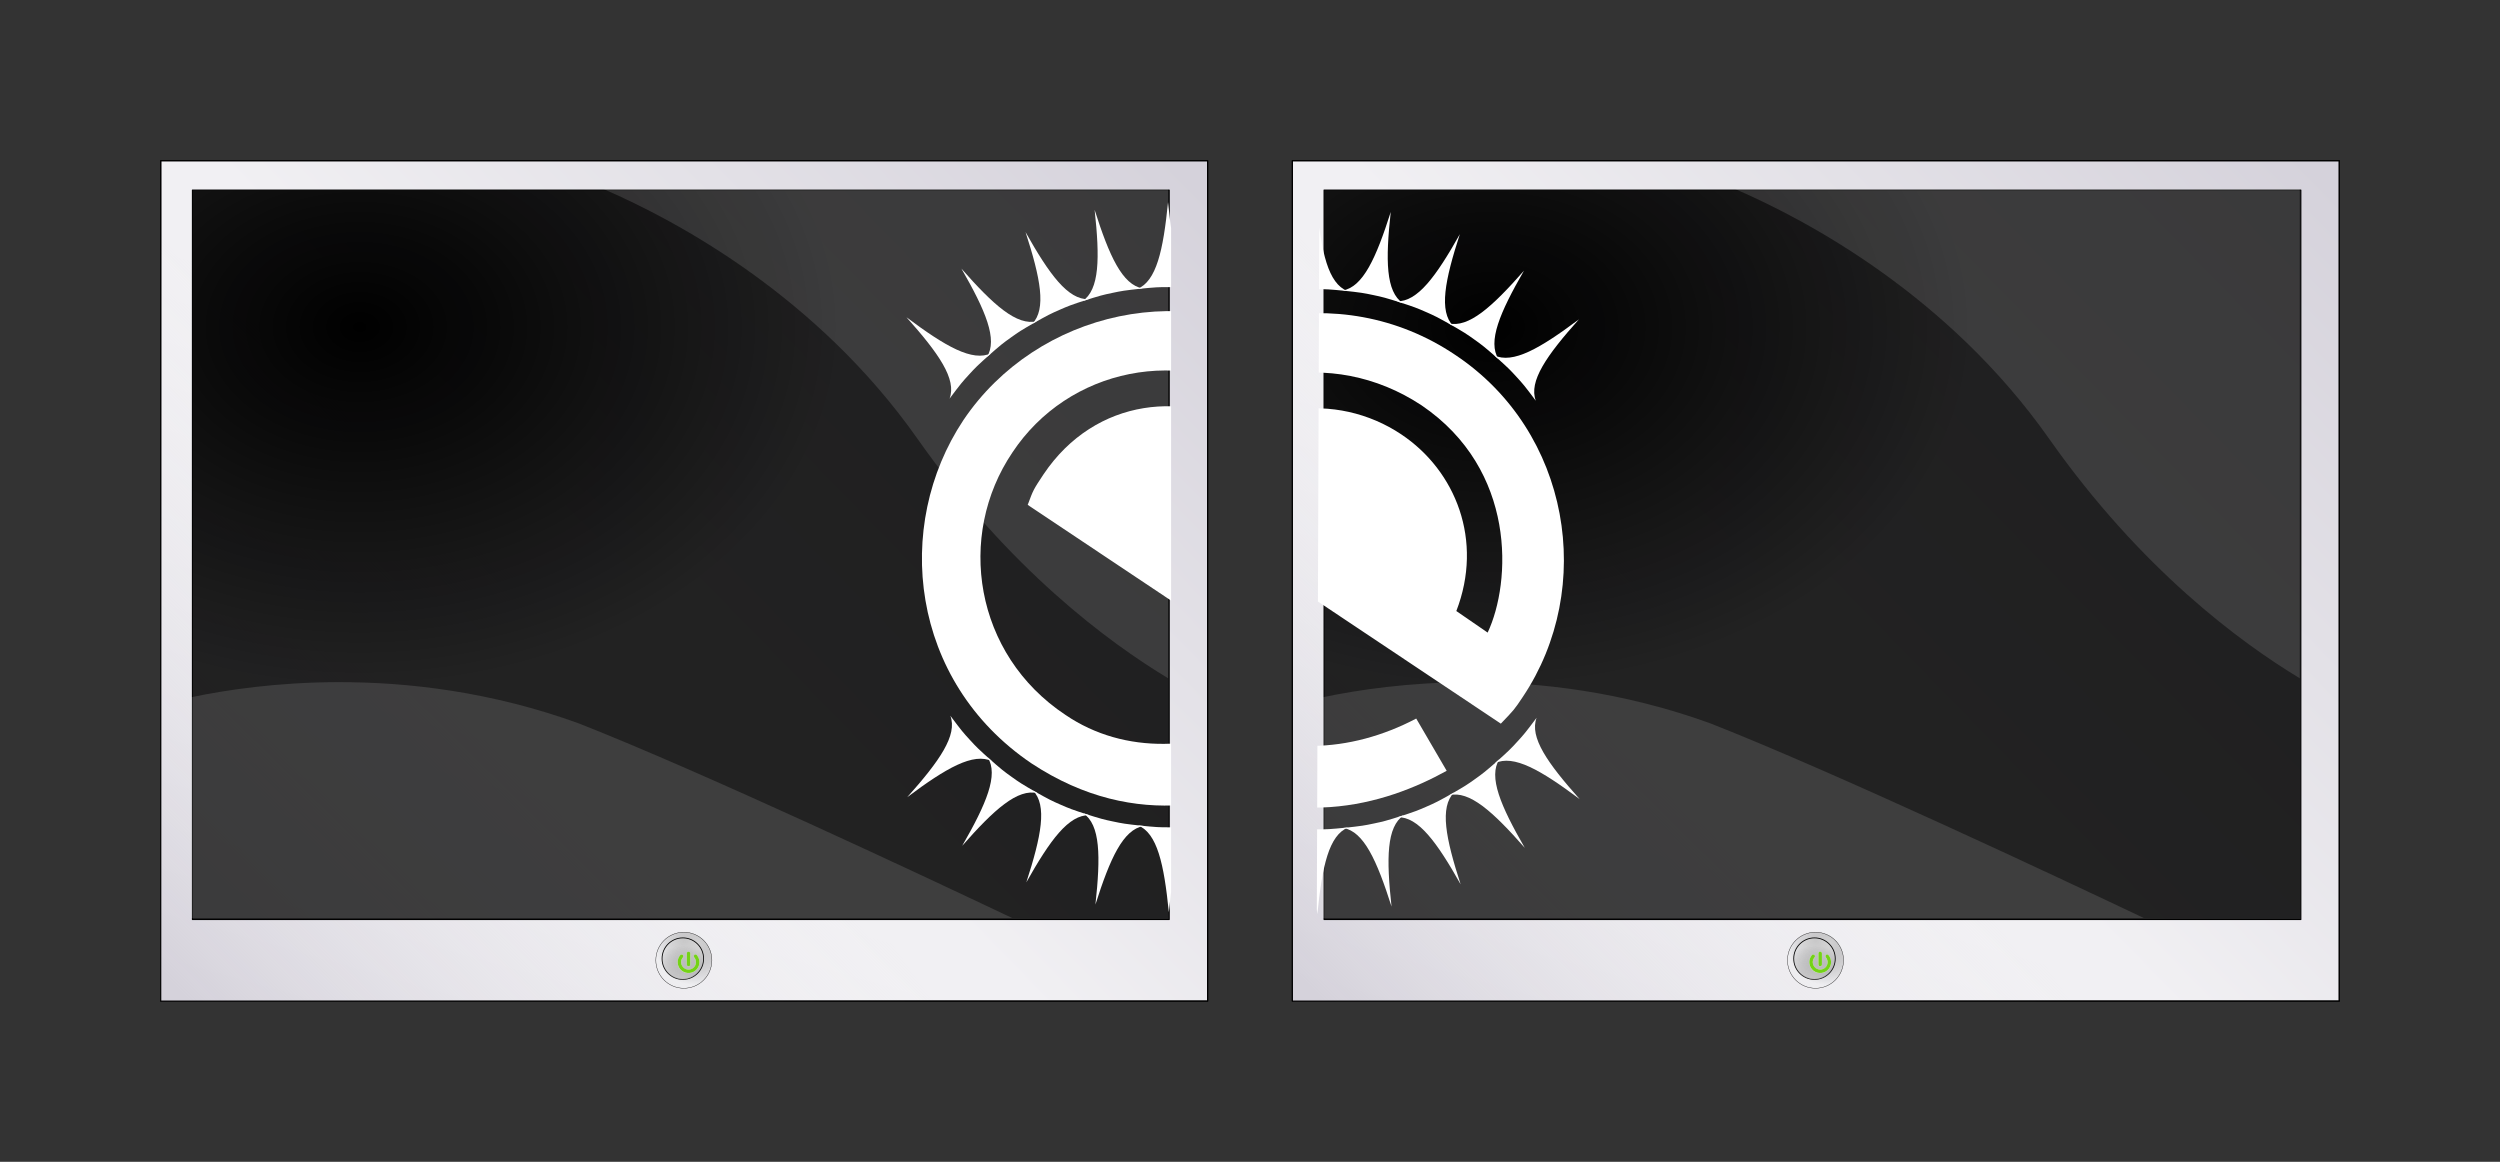 <?xml version="1.0" encoding="UTF-8" standalone="no"?>
<!-- Created with Inkscape (http://www.inkscape.org/) -->

<svg
   xmlns:dc="http://purl.org/dc/elements/1.1/"
   xmlns:cc="http://creativecommons.org/ns#"
   xmlns:rdf="http://www.w3.org/1999/02/22-rdf-syntax-ns#"
   xmlns:svg="http://www.w3.org/2000/svg"
   xmlns="http://www.w3.org/2000/svg"
   xmlns:xlink="http://www.w3.org/1999/xlink"
   xmlns:sodipodi="http://sodipodi.sourceforge.net/DTD/sodipodi-0.dtd"
   xmlns:inkscape="http://www.inkscape.org/namespaces/inkscape"
   width="156.11mm"
   height="72.549mm"
   viewBox="0 0 156.11 72.549"
   version="1.1"
   id="svg8"
   inkscape:version="0.92.3 (2405546, 2018-03-11)"
   sodipodi:docname="screenS.svg"
   inkscape:export-filename="/home/simon/CODING/screenlayout/extend.png"
   inkscape:export-xdpi="300.16458"
   inkscape:export-ydpi="300.16458">
  <rect x="0" y="0" width="156.11" height="72.549" fill="#333333" stroke="none"/>
  <sodipodi:namedview
     id="base"
     pagecolor="#ffffff"
     bordercolor="#666666"
     borderopacity="1.0"
     inkscape:pageopacity="0.0"
     inkscape:pageshadow="2"
     inkscape:zoom="0.98994949"
     inkscape:cx="395.63402"
     inkscape:cy="210.00208"
     inkscape:document-units="mm"
     inkscape:current-layer="layer1"
     showgrid="false"
     inkscape:window-width="1860"
     inkscape:window-height="965"
     inkscape:window-x="60"
     inkscape:window-y="48"
     inkscape:window-maximized="1"
     fit-margin-top="0"
     fit-margin-left="0"
     fit-margin-right="0"
     fit-margin-bottom="0"
     showguides="false" />
  <defs
     id="defs2">
    <linearGradient
       id="linearGradient25404">
      <stop
         offset="0"
         style="stop-color:#7c7c7c"
         id="stop25406" />
      <stop
         offset="1"
         style="stop-color:#828282;stop-opacity:0"
         id="stop25408" />
    </linearGradient>
    <radialGradient
       inkscape:collect="always"
       r="68.159"
       gradientTransform="matrix(1.847,0,0,1.847,-263.17,-328.11)"
       cx="310.87"
       cy="387.57"
       gradientUnits="userSpaceOnUse"
       id="radialGradient15503">
      <stop
         offset="0"
         style="stop-color:#c7c7c7;stop-opacity:.654"
         id="stop3236" />
      <stop
         offset="1"
         style="stop-color:#ffffff;stop-opacity:0"
         id="stop3238" />
    </radialGradient>
    <linearGradient
       id="linearGradient3215">
      <stop
         offset="0"
         style="stop-color:#c3c3c3;stop-opacity:.686"
         id="stop3217" />
      <stop
         offset="1"
         style="stop-color:#4b4b4b;stop-opacity:0"
         id="stop3219" />
    </linearGradient>
    <radialGradient
       inkscape:collect="always"
       r="62.154"
       gradientTransform="matrix(0.491,0,0,0.367,-293.296,26.457)"
       cx="533.81"
       cy="104.1"
       gradientUnits="userSpaceOnUse"
       id="radialGradient28074">
      <stop
         offset="0"
         style="stop-color:#000000"
         id="stop22390" />
      <stop
         offset="1"
         style="stop-color:#000000;stop-opacity:.857"
         id="stop22392" />
    </radialGradient>
    <linearGradient
       inkscape:collect="always"
       x1="574.8"
       y1="153.9"
       gradientTransform="matrix(0.491,0,0,0.491,-293.296,8.71)"
       x2="637.51"
       gradientUnits="userSpaceOnUse"
       y2="92.684"
       id="linearGradient28100">
      <stop
         offset="0"
         style="stop-color:#f1f0f3"
         id="stop30050" />
      <stop
         offset="1"
         style="stop-color:#d5d2db"
         id="stop30052" />
    </linearGradient>
    <linearGradient
       inkscape:collect="always"
       x1="559.81"
       y1="151.33"
       gradientTransform="matrix(0.491,0,0,0.491,-293.296,8.71)"
       x2="512.25"
       gradientUnits="userSpaceOnUse"
       y2="199.66"
       id="linearGradient28108">
      <stop
         offset="0"
         style="stop-color:#f1f0f3;stop-opacity:0"
         id="stop19397" />
      <stop
         offset="1"
         style="stop-color:#d5d2db"
         id="stop19399" />
    </linearGradient>
    <linearGradient
       id="linearGradient564">
      <stop
         id="stop565"
         offset="0"
         style="stop-color:#000;stop-opacity:1;" />
      <stop
         id="stop566"
         offset="1"
         style="stop-color:#fff;stop-opacity:1;" />
    </linearGradient>
    <linearGradient
       id="linearGradient567"
       xlink:href="#linearGradient564" />
    <radialGradient
       fy="0.5"
       fx="0.5"
       r="0.5"
       cy="0.5"
       cx="0.5"
       id="radialGradient568"
       xlink:href="#linearGradient564" />
    <radialGradient
       id="radialGradient620"
       xlink:href="#linearGradient564" />
    <clipPath
       clipPathUnits="userSpaceOnUse"
       id="clipPath1808">
      <path
         style="fill:none;stroke:#000000;stroke-width:3.899px;stroke-linecap:butt;stroke-linejoin:miter;stroke-opacity:1"
         d="M 384.757,116.075 V 915.396 L 86.752,762.216 3.199,366.733 78.397,160.636 Z"
         id="path1810"
         inkscape:connector-curvature="0" />
    </clipPath>
    <clipPath
       clipPathUnits="userSpaceOnUse"
       id="clipPath1814">
      <path
         style="fill:none;stroke:#000000;stroke-width:3.899px;stroke-linecap:butt;stroke-linejoin:miter;stroke-opacity:1"
         d="m 384.757,104.935 -2.785,779.826 437.259,-158.75 -52.917,-520.812 z"
         id="path1816"
         inkscape:connector-curvature="0" />
    </clipPath>
    <linearGradient
       inkscape:collect="always"
       xlink:href="#linearGradient28100"
       id="linearGradient1146"
       gradientUnits="userSpaceOnUse"
       gradientTransform="matrix(0.491,0,0,0.491,-293.296,8.71)"
       x1="574.8"
       y1="153.9"
       x2="637.51"
       y2="92.684" />
    <linearGradient
       inkscape:collect="always"
       xlink:href="#linearGradient28108"
       id="linearGradient1148"
       gradientUnits="userSpaceOnUse"
       gradientTransform="matrix(0.491,0,0,0.491,-293.296,8.71)"
       x1="559.81"
       y1="151.33"
       x2="512.25"
       y2="199.66" />
    <radialGradient
       inkscape:collect="always"
       xlink:href="#linearGradient3215"
       id="radialGradient1150"
       gradientUnits="userSpaceOnUse"
       gradientTransform="matrix(0.994,0.965,-1.056,1.089,418.86,-361.64)"
       cx="344.65"
       cy="398.36"
       r="67.323" />
    <radialGradient
       inkscape:collect="always"
       xlink:href="#radialGradient15503"
       id="radialGradient1152"
       gradientUnits="userSpaceOnUse"
       gradientTransform="matrix(1.847,0,0,1.847,-263.17,-328.11)"
       cx="310.87"
       cy="387.57"
       r="68.159" />
    <radialGradient
       inkscape:collect="always"
       xlink:href="#linearGradient3215"
       id="radialGradient1154"
       gradientUnits="userSpaceOnUse"
       gradientTransform="matrix(1.847,0,0,1.847,-263.17,-328.11)"
       cx="308.53"
       cy="465.1"
       r="68.159" />
    <radialGradient
       inkscape:collect="always"
       xlink:href="#radialGradient28074"
       id="radialGradient1156"
       gradientUnits="userSpaceOnUse"
       gradientTransform="matrix(0.491,0,0,0.367,-293.296,26.457)"
       cx="533.81"
       cy="104.1"
       r="62.154" />
    <linearGradient
       inkscape:collect="always"
       xlink:href="#linearGradient28100"
       id="linearGradient1158"
       gradientUnits="userSpaceOnUse"
       gradientTransform="matrix(0.491,0,0,0.491,-293.296,8.71)"
       x1="574.8"
       y1="153.9"
       x2="637.51"
       y2="92.684" />
    <linearGradient
       inkscape:collect="always"
       xlink:href="#linearGradient28108"
       id="linearGradient1160"
       gradientUnits="userSpaceOnUse"
       gradientTransform="matrix(0.491,0,0,0.491,-293.296,8.71)"
       x1="559.81"
       y1="151.33"
       x2="512.25"
       y2="199.66" />
    <radialGradient
       inkscape:collect="always"
       xlink:href="#linearGradient3215"
       id="radialGradient1162"
       gradientUnits="userSpaceOnUse"
       gradientTransform="matrix(0.994,0.965,-1.056,1.089,418.86,-361.64)"
       cx="344.65"
       cy="398.36"
       r="67.323" />
    <radialGradient
       inkscape:collect="always"
       xlink:href="#radialGradient15503"
       id="radialGradient1164"
       gradientUnits="userSpaceOnUse"
       gradientTransform="matrix(1.847,0,0,1.847,-263.17,-328.11)"
       cx="310.87"
       cy="387.57"
       r="68.159" />
    <radialGradient
       inkscape:collect="always"
       xlink:href="#linearGradient3215"
       id="radialGradient1166"
       gradientUnits="userSpaceOnUse"
       gradientTransform="matrix(1.847,0,0,1.847,-263.17,-328.11)"
       cx="308.53"
       cy="465.1"
       r="68.159" />
    <radialGradient
       inkscape:collect="always"
       xlink:href="#radialGradient28074"
       id="radialGradient1168"
       gradientUnits="userSpaceOnUse"
       gradientTransform="matrix(0.491,0,0,0.367,-293.296,26.457)"
       cx="533.81"
       cy="104.1"
       r="62.154" />
  </defs>
  <g
     inkscape:label="Layer 1"
     inkscape:groupmode="layer"
     id="layer1"
     transform="translate(43.663,-34.238)">
    <g
       id="g15491"
       transform="matrix(0.435,0,0,0.435,-260.607,19.44)" />
    <rect
       style="opacity:0.525;fill:#666666;fill-opacity:0.661;stroke:#ffffff;stroke-width:0.265"
       id="rect1061"
       width="156.62"
       height="62.274"
       x="-81.348"
       y="-37.806" />
    <g
       id="g1141"
       transform="translate(65.43,-10.463)">
      <path
         style="font-size:12px;fill:#ffffff;fill-opacity:1;fill-rule:evenodd;stroke:none;stroke-width:0.068;stroke-opacity:1"
         d="M -27.932,-4.415 -7.705,9.09 c 0.837,-0.871 0.837,-0.871 1.372,-1.671 4.548,-6.793 2.966,-16.532 -4.214,-21.308 -7.206,-4.855 -16.813,-2.606 -21.392,4.193 -4.382,6.588 -3.334,16.259 4.234,21.384 6.618,4.372 12.823,2.45 16.626,0.34 L -12.977,8.772 c -4.099,2.161 -8.9,2.418 -12.601,-0.099 -5.69,-3.769 -6.81,-11.173 -3.304,-16.358 3.449,-5.204 10.588,-6.791 16.233,-3.063 5.943,4.029 5.596,11.031 4.123,14.164 C -9.176,2.968 -9.827,2.52 -10.478,2.073 c 1.696,-4.395 -0.029,-8.732 -3.426,-11.006 -3.996,-2.675 -9.799,-2.219 -13.043,2.616 -0.634,0.959 -0.634,0.959 -0.985,1.903 z"
         id="path1063"
         sodipodi:nodetypes="cccccccccccccccc"
         inkscape:connector-curvature="0" />
      <path
         style="fill:#ffffff;fill-opacity:1;fill-rule:evenodd;stroke:none;stroke-width:0.068pt;stroke-linecap:butt;stroke-linejoin:miter;stroke-opacity:1"
         d="m -19.188,-23.274 c -0.301,3.005 -0.721,4.929 -1.924,5.41 1.202,-0.12 1.322,-0.12 1.924,-0.12 0.601,0 0.721,0 1.924,0.12 -1.202,-0.481 -1.623,-2.404 -1.924,-5.41 z"
         id="path1065"
         sodipodi:nodetypes="ccccc"
         inkscape:connector-curvature="0" />
      <path
         style="font-size:12px;fill:#ffffff;fill-opacity:1;fill-rule:evenodd;stroke:none;stroke-width:0.068;stroke-opacity:1"
         d="m -23.762,-22.797 c 0.327,3.003 0.313,4.972 -0.763,5.691 1.151,-0.366 1.269,-0.391 1.857,-0.515 0.588,-0.124 0.706,-0.149 1.907,-0.28 -1.276,-0.222 -2.085,-2.017 -3,-4.895 z"
         id="path1067"
         sodipodi:nodetypes="ccccc"
         inkscape:connector-curvature="0" />
      <path
         style="font-size:12px;fill:#ffffff;fill-opacity:1;fill-rule:evenodd;stroke:none;stroke-width:0.068;stroke-opacity:1"
         d="m -28.068,-21.414 c 0.931,2.873 1.318,4.804 0.41,5.727 1.053,-0.593 1.163,-0.641 1.713,-0.882 0.551,-0.241 0.661,-0.29 1.81,-0.662 -1.294,0.042 -2.452,-1.551 -3.933,-4.183 z"
         id="path1069"
         sodipodi:nodetypes="ccccc"
         inkscape:connector-curvature="0" />
      <path
         style="font-size:12px;fill:#ffffff;fill-opacity:1;fill-rule:evenodd;stroke:none;stroke-width:0.068;stroke-opacity:1"
         d="m -32.065,-19.14 c 1.505,2.619 2.283,4.428 1.585,5.518 0.908,-0.798 1.005,-0.868 1.494,-1.217 0.489,-0.35 0.587,-0.42 1.634,-1.022 -1.257,0.309 -2.719,-1.01 -4.713,-3.279 z"
         id="path1071"
         sodipodi:nodetypes="ccccc"
         inkscape:connector-curvature="0" />
      <path
         style="font-size:12px;fill:#ffffff;fill-opacity:1;fill-rule:evenodd;stroke:none;stroke-width:0.068;stroke-opacity:1"
         d="m -35.489,-16.108 c 2.012,2.253 3.145,3.864 2.686,5.075 0.724,-0.967 0.805,-1.056 1.212,-1.499 0.406,-0.443 0.488,-0.532 1.389,-1.336 -1.167,0.561 -2.869,-0.429 -5.287,-2.24 z"
         id="path1073"
         sodipodi:nodetypes="ccccc"
         inkscape:connector-curvature="0" />
      <path
         style="font-size:12px;fill:#ffffff;fill-opacity:1;fill-rule:evenodd;stroke:none;stroke-width:0.068;stroke-opacity:1"
         d="m -14.565,-22.794 c -0.327,3.003 -0.313,4.972 0.763,5.691 -1.151,-0.366 -1.269,-0.391 -1.857,-0.515 -0.588,-0.124 -0.706,-0.149 -1.907,-0.28 1.276,-0.222 2.085,-2.017 3,-4.895 z"
         id="path1075"
         sodipodi:nodetypes="ccccc"
         inkscape:connector-curvature="0" />
      <path
         style="font-size:12px;fill:#ffffff;fill-opacity:1;fill-rule:evenodd;stroke:none;stroke-width:0.068;stroke-opacity:1"
         d="m -10.259,-21.411 c -0.931,2.873 -1.318,4.804 -0.41,5.727 -1.053,-0.593 -1.163,-0.641 -1.713,-0.882 -0.551,-0.241 -0.661,-0.29 -1.81,-0.662 1.294,0.042 2.452,-1.551 3.933,-4.183 z"
         id="path1077"
         sodipodi:nodetypes="ccccc"
         inkscape:connector-curvature="0" />
      <path
         style="font-size:12px;fill:#ffffff;fill-opacity:1;fill-rule:evenodd;stroke:none;stroke-width:0.068;stroke-opacity:1"
         d="m -6.262,-19.137 c -1.505,2.619 -2.283,4.428 -1.585,5.518 -0.908,-0.798 -1.005,-0.868 -1.494,-1.217 -0.489,-0.35 -0.587,-0.42 -1.634,-1.022 1.257,0.309 2.719,-1.01 4.713,-3.279 z"
         id="path1079"
         sodipodi:nodetypes="ccccc"
         inkscape:connector-curvature="0" />
      <path
         style="font-size:12px;fill:#ffffff;fill-opacity:1;fill-rule:evenodd;stroke:none;stroke-width:0.068;stroke-opacity:1"
         d="m -2.838,-16.105 c -2.012,2.253 -3.145,3.864 -2.686,5.075 -0.724,-0.967 -0.805,-1.056 -1.212,-1.499 -0.406,-0.443 -0.488,-0.532 -1.389,-1.336 1.167,0.561 2.869,-0.429 5.287,-2.24 z"
         id="path1081"
         sodipodi:nodetypes="ccccc"
         inkscape:connector-curvature="0" />
      <path
         style="fill:#ffffff;fill-opacity:1;fill-rule:evenodd;stroke:none;stroke-width:0.068pt;stroke-linecap:butt;stroke-linejoin:miter;stroke-opacity:1"
         d="m -19.139,20.966 c -0.301,-3.005 -0.721,-4.929 -1.924,-5.41 1.202,0.12 1.322,0.12 1.924,0.12 0.601,0 0.721,0 1.924,-0.12 -1.202,0.481 -1.623,2.404 -1.924,5.41 z"
         id="path1083"
         sodipodi:nodetypes="ccccc"
         inkscape:connector-curvature="0" />
      <path
         style="font-size:12px;fill:#ffffff;fill-opacity:1;fill-rule:evenodd;stroke:none;stroke-width:0.068;stroke-opacity:1"
         d="m -23.712,20.488 c 0.327,-3.003 0.313,-4.972 -0.763,-5.691 1.151,0.366 1.269,0.391 1.857,0.515 0.588,0.124 0.706,0.149 1.907,0.28 -1.276,0.222 -2.085,2.017 -3,4.895 z"
         id="path1085"
         sodipodi:nodetypes="ccccc"
         inkscape:connector-curvature="0" />
      <path
         style="font-size:12px;fill:#ffffff;fill-opacity:1;fill-rule:evenodd;stroke:none;stroke-width:0.068;stroke-opacity:1"
         d="m -28.018,19.106 c 0.931,-2.873 1.318,-4.804 0.41,-5.727 1.053,0.593 1.163,0.641 1.713,0.882 0.551,0.241 0.661,0.29 1.81,0.662 -1.294,-0.042 -2.452,1.551 -3.933,4.183 z"
         id="path1087"
         sodipodi:nodetypes="ccccc"
         inkscape:connector-curvature="0" />
      <path
         style="font-size:12px;fill:#ffffff;fill-opacity:1;fill-rule:evenodd;stroke:none;stroke-width:0.068;stroke-opacity:1"
         d="m -32.015,16.832 c 1.505,-2.619 2.283,-4.428 1.585,-5.518 0.908,0.798 1.005,0.868 1.494,1.217 0.489,0.35 0.587,0.42 1.634,1.022 -1.257,-0.309 -2.719,1.01 -4.713,3.279 z"
         id="path1089"
         sodipodi:nodetypes="ccccc"
         inkscape:connector-curvature="0" />
      <path
         style="font-size:12px;fill:#ffffff;fill-opacity:1;fill-rule:evenodd;stroke:none;stroke-width:0.068;stroke-opacity:1"
         d="m -35.439,13.799 c 2.012,-2.253 3.145,-3.864 2.686,-5.075 0.724,0.967 0.805,1.056 1.212,1.499 0.406,0.443 0.488,0.532 1.389,1.336 -1.167,-0.561 -2.869,0.429 -5.287,2.24 z"
         id="path1091"
         sodipodi:nodetypes="ccccc"
         inkscape:connector-curvature="0" />
      <path
         style="font-size:12px;fill:#ffffff;fill-opacity:1;fill-rule:evenodd;stroke:none;stroke-width:0.068;stroke-opacity:1"
         d="m -14.516,20.485 c -0.327,-3.003 -0.313,-4.972 0.763,-5.691 -1.151,0.366 -1.269,0.391 -1.857,0.515 -0.588,0.124 -0.706,0.149 -1.907,0.28 1.276,0.222 2.085,2.017 3,4.895 z"
         id="path1093"
         sodipodi:nodetypes="ccccc"
         inkscape:connector-curvature="0" />
      <path
         style="font-size:12px;fill:#ffffff;fill-opacity:1;fill-rule:evenodd;stroke:none;stroke-width:0.068;stroke-opacity:1"
         d="m -10.21,19.103 c -0.931,-2.873 -1.318,-4.804 -0.41,-5.727 -1.053,0.593 -1.163,0.641 -1.713,0.882 -0.551,0.241 -0.661,0.29 -1.81,0.662 1.294,-0.042 2.452,1.551 3.933,4.183 z"
         id="path1095"
         sodipodi:nodetypes="ccccc"
         inkscape:connector-curvature="0" />
      <path
         style="font-size:12px;fill:#ffffff;fill-opacity:1;fill-rule:evenodd;stroke:none;stroke-width:0.068;stroke-opacity:1"
         d="m -6.213,16.829 c -1.505,-2.619 -2.283,-4.428 -1.585,-5.518 -0.908,0.798 -1.005,0.868 -1.494,1.217 -0.489,0.35 -0.587,0.42 -1.634,1.022 1.257,-0.309 2.719,1.01 4.713,3.279 z"
         id="path1097"
         sodipodi:nodetypes="ccccc"
         inkscape:connector-curvature="0" />
      <path
         style="font-size:12px;fill:#ffffff;fill-opacity:1;fill-rule:evenodd;stroke:none;stroke-width:0.068;stroke-opacity:1"
         d="M -2.789,13.796 C -4.8,11.543 -5.933,9.933 -5.475,8.722 -6.199,9.689 -6.281,9.778 -6.687,10.221 c -0.406,0.443 -0.488,0.532 -1.389,1.336 1.167,-0.561 2.869,0.429 5.287,2.24 z"
         id="path1099"
         sodipodi:nodetypes="ccccc"
         inkscape:connector-curvature="0" />
    </g>
    <g
       transform="matrix(0.068,0,0,0.068,-89.989,-31.274)"
       style="fill:#ffffff;fill-opacity:1;stroke:none;stroke-opacity:1"
       id="g1796"
       clip-path="url(#clipPath1808)">
      <path
         inkscape:connector-curvature="0"
         sodipodi:nodetypes="cccccccccccccccc"
         id="path1758"
         d="m 253.096,451.55 298.083,199.018 c 12.334,-12.843 12.334,-12.843 20.218,-24.621 67.018,-100.111 43.708,-243.635 -62.101,-314.006 -106.19,-71.55 -247.768,-38.409 -315.253,61.785 -64.58,97.083 -49.13,239.61 62.398,315.132 97.527,64.428 188.976,36.104 245.013,5.005 L 473.477,645.883 C 413.077,677.728 342.313,681.523 287.782,644.423 203.924,588.88 187.427,479.765 239.093,403.352 c 50.833,-76.698 156.031,-100.082 239.226,-45.138 87.582,59.382 82.47,162.56 60.763,208.736 -9.589,-6.596 -19.178,-13.193 -28.767,-19.789 24.996,-64.762 -0.433,-128.689 -50.488,-162.198 -58.889,-39.423 -144.4,-32.707 -192.214,38.547 -9.348,14.134 -9.348,14.134 -14.517,28.041 z"
         style="font-size:12px;fill:#ffffff;fill-opacity:1;fill-rule:evenodd;stroke:none;stroke-width:1;stroke-opacity:1" />
      <path
         inkscape:connector-curvature="0"
         sodipodi:nodetypes="ccccc"
         id="path1760"
         d="m 381.948,173.622 c -4.429,44.291 -10.63,72.638 -28.346,79.724 17.716,-1.772 19.488,-1.772 28.346,-1.772 8.858,0 10.63,0 28.346,1.772 -17.716,-7.087 -23.917,-35.433 -28.346,-79.724 z"
         style="fill:#ffffff;fill-opacity:1;fill-rule:evenodd;stroke:none;stroke-width:1pt;stroke-linecap:butt;stroke-linejoin:miter;stroke-opacity:1" />
      <path
         inkscape:connector-curvature="0"
         sodipodi:nodetypes="ccccc"
         id="path1762"
         d="m 314.549,180.666 c 4.824,44.25 4.618,73.266 -11.25,83.863 16.967,-5.396 18.701,-5.763 27.368,-7.594 8.667,-1.831 10.4,-2.198 28.1,-4.127 -18.799,-3.271 -30.727,-29.722 -44.218,-72.141 z"
         style="font-size:12px;fill:#ffffff;fill-opacity:1;fill-rule:evenodd;stroke:none;stroke-width:1;stroke-opacity:1" />
      <path
         inkscape:connector-curvature="0"
         sodipodi:nodetypes="ccccc"
         id="path1764"
         d="m 251.09,201.04 c 13.723,42.344 19.423,70.795 6.041,84.398 15.515,-8.735 17.138,-9.446 25.251,-13.002 8.113,-3.556 9.736,-4.267 26.674,-9.756 -19.071,0.621 -36.129,-22.852 -57.966,-61.64 z"
         style="font-size:12px;fill:#ffffff;fill-opacity:1;fill-rule:evenodd;stroke:none;stroke-width:1;stroke-opacity:1" />
      <path
         inkscape:connector-curvature="0"
         sodipodi:nodetypes="ccccc"
         id="path1766"
         d="m 192.187,234.547 c 22.181,38.592 33.641,65.25 23.36,81.325 13.374,-11.754 14.815,-12.785 22.017,-17.942 7.203,-5.157 8.643,-6.188 24.08,-15.06 -18.531,4.551 -40.074,-14.888 -69.458,-48.323 z"
         style="font-size:12px;fill:#ffffff;fill-opacity:1;fill-rule:evenodd;stroke:none;stroke-opacity:1" />
      <path
         inkscape:connector-curvature="0"
         sodipodi:nodetypes="ccccc"
         id="path1768"
         d="m 141.732,279.238 c 29.644,33.205 46.34,56.937 39.586,74.783 10.671,-14.253 11.869,-15.559 17.857,-22.086 5.988,-6.528 7.186,-7.833 20.468,-19.691 -17.199,8.264 -42.279,-6.329 -77.911,-33.006 z"
         style="font-size:12px;fill:#ffffff;fill-opacity:1;fill-rule:evenodd;stroke:none;stroke-opacity:1" />
      <path
         inkscape:connector-curvature="0"
         sodipodi:nodetypes="ccccc"
         id="path1770"
         d="m 450.076,180.709 c -4.824,44.25 -4.618,73.266 11.25,83.863 -16.967,-5.396 -18.701,-5.763 -27.368,-7.594 -8.667,-1.831 -10.4,-2.198 -28.1,-4.127 18.799,-3.271 30.727,-29.722 44.218,-72.141 z"
         style="font-size:12px;fill:#ffffff;fill-opacity:1;fill-rule:evenodd;stroke:none;stroke-width:1;stroke-opacity:1" />
      <path
         inkscape:connector-curvature="0"
         sodipodi:nodetypes="ccccc"
         id="path1772"
         d="m 513.536,201.083 c -13.723,42.344 -19.423,70.795 -6.041,84.398 -15.515,-8.735 -17.138,-9.446 -25.251,-13.002 -8.113,-3.556 -9.736,-4.267 -26.674,-9.756 19.071,0.621 36.129,-22.852 57.966,-61.64 z"
         style="font-size:12px;fill:#ffffff;fill-opacity:1;fill-rule:evenodd;stroke:none;stroke-width:1;stroke-opacity:1" />
      <path
         inkscape:connector-curvature="0"
         sodipodi:nodetypes="ccccc"
         id="path1774"
         d="m 572.438,234.59 c -22.181,38.592 -33.641,65.25 -23.36,81.325 -13.374,-11.754 -14.815,-12.785 -22.017,-17.942 -7.203,-5.157 -8.643,-6.188 -24.08,-15.06 18.531,4.551 40.074,-14.888 69.458,-48.323 z"
         style="font-size:12px;fill:#ffffff;fill-opacity:1;fill-rule:evenodd;stroke:none;stroke-opacity:1" />
      <path
         inkscape:connector-curvature="0"
         sodipodi:nodetypes="ccccc"
         id="path1776"
         d="m 622.893,279.281 c -29.644,33.205 -46.34,56.937 -39.586,74.783 -10.671,-14.253 -11.869,-15.559 -17.857,-22.086 -5.988,-6.528 -7.186,-7.833 -20.468,-19.691 17.199,8.264 42.279,-6.329 77.911,-33.006 z"
         style="font-size:12px;fill:#ffffff;fill-opacity:1;fill-rule:evenodd;stroke:none;stroke-opacity:1" />
      <path
         inkscape:connector-curvature="0"
         sodipodi:nodetypes="ccccc"
         id="path1778"
         d="m 382.677,825.591 c -4.429,-44.291 -10.63,-72.638 -28.346,-79.724 17.716,1.772 19.488,1.772 28.346,1.772 8.858,0 10.63,0 28.346,-1.772 -17.716,7.087 -23.917,35.433 -28.346,79.724 z"
         style="fill:#ffffff;fill-opacity:1;fill-rule:evenodd;stroke:none;stroke-width:1pt;stroke-linecap:butt;stroke-linejoin:miter;stroke-opacity:1" />
      <path
         inkscape:connector-curvature="0"
         sodipodi:nodetypes="ccccc"
         id="path1780"
         d="m 315.278,818.547 c 4.824,-44.25 4.618,-73.266 -11.25,-83.863 16.967,5.396 18.701,5.763 27.368,7.594 8.667,1.831 10.4,2.198 28.1,4.127 -18.799,3.271 -30.727,29.722 -44.218,72.141 z"
         style="font-size:12px;fill:#ffffff;fill-opacity:1;fill-rule:evenodd;stroke:none;stroke-width:1;stroke-opacity:1" />
      <path
         inkscape:connector-curvature="0"
         sodipodi:nodetypes="ccccc"
         id="path1782"
         d="m 251.819,798.172 c 13.723,-42.344 19.423,-70.795 6.041,-84.398 15.515,8.735 17.138,9.446 25.251,13.002 8.113,3.556 9.736,4.267 26.674,9.756 -19.071,-0.621 -36.129,22.852 -57.966,61.64 z"
         style="font-size:12px;fill:#ffffff;fill-opacity:1;fill-rule:evenodd;stroke:none;stroke-width:1;stroke-opacity:1" />
      <path
         inkscape:connector-curvature="0"
         sodipodi:nodetypes="ccccc"
         id="path1784"
         d="m 192.916,764.665 c 22.181,-38.592 33.641,-65.25 23.36,-81.325 13.374,11.754 14.815,12.785 22.017,17.942 7.203,5.157 8.643,6.188 24.08,15.06 -18.531,-4.551 -40.074,14.888 -69.458,48.323 z"
         style="font-size:12px;fill:#ffffff;fill-opacity:1;fill-rule:evenodd;stroke:none;stroke-opacity:1" />
      <path
         inkscape:connector-curvature="0"
         sodipodi:nodetypes="ccccc"
         id="path1786"
         d="m 142.461,719.974 c 29.644,-33.205 46.34,-56.937 39.586,-74.783 10.671,14.253 11.869,15.559 17.857,22.086 5.988,6.528 7.186,7.833 20.468,19.691 -17.199,-8.264 -42.279,6.329 -77.911,33.006 z"
         style="font-size:12px;fill:#ffffff;fill-opacity:1;fill-rule:evenodd;stroke:none;stroke-opacity:1" />
      <path
         inkscape:connector-curvature="0"
         sodipodi:nodetypes="ccccc"
         id="path1788"
         d="m 450.805,818.504 c -4.824,-44.25 -4.618,-73.266 11.25,-83.863 -16.967,5.396 -18.701,5.763 -27.368,7.594 -8.667,1.831 -10.4,2.198 -28.1,4.127 18.799,3.271 30.727,29.722 44.218,72.141 z"
         style="font-size:12px;fill:#ffffff;fill-opacity:1;fill-rule:evenodd;stroke:none;stroke-width:1;stroke-opacity:1" />
      <path
         inkscape:connector-curvature="0"
         sodipodi:nodetypes="ccccc"
         id="path1790"
         d="m 514.265,798.129 c -13.723,-42.344 -19.423,-70.795 -6.041,-84.398 -15.515,8.735 -17.138,9.446 -25.251,13.002 -8.113,3.556 -9.736,4.267 -26.674,9.756 19.071,-0.621 36.129,22.852 57.966,61.64 z"
         style="font-size:12px;fill:#ffffff;fill-opacity:1;fill-rule:evenodd;stroke:none;stroke-width:1;stroke-opacity:1" />
      <path
         inkscape:connector-curvature="0"
         sodipodi:nodetypes="ccccc"
         id="path1792"
         d="m 573.167,764.622 c -22.181,-38.592 -33.641,-65.25 -23.36,-81.325 -13.374,11.754 -14.815,12.785 -22.017,17.942 -7.203,5.157 -8.643,6.188 -24.08,15.06 18.531,-4.551 40.074,14.888 69.458,48.323 z"
         style="font-size:12px;fill:#ffffff;fill-opacity:1;fill-rule:evenodd;stroke:none;stroke-opacity:1" />
      <path
         inkscape:connector-curvature="0"
         sodipodi:nodetypes="ccccc"
         id="path1794"
         d="m 623.622,719.931 c -29.644,-33.205 -46.34,-56.937 -39.586,-74.783 -10.671,14.253 -11.869,15.559 -17.857,22.086 -5.988,6.528 -7.186,7.833 -20.468,19.691 17.199,-8.264 42.279,6.329 77.911,33.006 z"
         style="font-size:12px;fill:#ffffff;fill-opacity:1;fill-rule:evenodd;stroke:none;stroke-opacity:1" />
    </g>
    <g
       id="g1728"
       style="fill:#ffffff;fill-opacity:1;stroke:none;stroke-opacity:1"
       transform="matrix(0.068,0,0,0.068,-98.459,5.376)"
       clip-path="url(#clipPath1814)">
      <path
         style="font-size:12px;fill:#ffffff;fill-opacity:1;fill-rule:evenodd;stroke:none;stroke-width:1;stroke-opacity:1"
         d="m 253.096,451.55 298.083,199.018 c 12.334,-12.843 12.334,-12.843 20.218,-24.621 67.018,-100.111 43.708,-243.635 -62.101,-314.006 -106.19,-71.55 -247.768,-38.409 -315.253,61.785 -64.58,97.083 -49.13,239.61 62.398,315.132 97.527,64.428 188.976,36.104 245.013,5.005 L 473.477,645.883 C 413.077,677.728 342.313,681.523 287.782,644.423 203.924,588.88 187.427,479.765 239.093,403.352 c 50.833,-76.698 156.031,-100.082 239.226,-45.138 87.582,59.382 82.47,162.56 60.763,208.736 -9.589,-6.596 -19.178,-13.193 -28.767,-19.789 24.996,-64.762 -0.433,-128.689 -50.488,-162.198 -58.889,-39.423 -144.4,-32.707 -192.214,38.547 -9.348,14.134 -9.348,14.134 -14.517,28.041 z"
         id="path1690"
         sodipodi:nodetypes="cccccccccccccccc"
         inkscape:connector-curvature="0" />
      <path
         style="fill:#ffffff;fill-opacity:1;fill-rule:evenodd;stroke:none;stroke-width:1pt;stroke-linecap:butt;stroke-linejoin:miter;stroke-opacity:1"
         d="m 381.948,173.622 c -4.429,44.291 -10.63,72.638 -28.346,79.724 17.716,-1.772 19.488,-1.772 28.346,-1.772 8.858,0 10.63,0 28.346,1.772 -17.716,-7.087 -23.917,-35.433 -28.346,-79.724 z"
         id="path1692"
         sodipodi:nodetypes="ccccc"
         inkscape:connector-curvature="0" />
      <path
         style="font-size:12px;fill:#ffffff;fill-opacity:1;fill-rule:evenodd;stroke:none;stroke-width:1;stroke-opacity:1"
         d="m 314.549,180.666 c 4.824,44.25 4.618,73.266 -11.25,83.863 16.967,-5.396 18.701,-5.763 27.368,-7.594 8.667,-1.831 10.4,-2.198 28.1,-4.127 -18.799,-3.271 -30.727,-29.722 -44.218,-72.141 z"
         id="path1694"
         sodipodi:nodetypes="ccccc"
         inkscape:connector-curvature="0" />
      <path
         style="font-size:12px;fill:#ffffff;fill-opacity:1;fill-rule:evenodd;stroke:none;stroke-width:1;stroke-opacity:1"
         d="m 251.09,201.04 c 13.723,42.344 19.423,70.795 6.041,84.398 15.515,-8.735 17.138,-9.446 25.251,-13.002 8.113,-3.556 9.736,-4.267 26.674,-9.756 -19.071,0.621 -36.129,-22.852 -57.966,-61.64 z"
         id="path1696"
         sodipodi:nodetypes="ccccc"
         inkscape:connector-curvature="0" />
      <path
         style="font-size:12px;fill:#ffffff;fill-opacity:1;fill-rule:evenodd;stroke:none;stroke-opacity:1"
         d="m 192.187,234.547 c 22.181,38.592 33.641,65.25 23.36,81.325 13.374,-11.754 14.815,-12.785 22.017,-17.942 7.203,-5.157 8.643,-6.188 24.08,-15.06 -18.531,4.551 -40.074,-14.888 -69.458,-48.323 z"
         id="path1698"
         sodipodi:nodetypes="ccccc"
         inkscape:connector-curvature="0" />
      <path
         style="font-size:12px;fill:#ffffff;fill-opacity:1;fill-rule:evenodd;stroke:none;stroke-opacity:1"
         d="m 141.732,279.238 c 29.644,33.205 46.34,56.937 39.586,74.783 10.671,-14.253 11.869,-15.559 17.857,-22.086 5.988,-6.528 7.186,-7.833 20.468,-19.691 -17.199,8.264 -42.279,-6.329 -77.911,-33.006 z"
         id="path1700"
         sodipodi:nodetypes="ccccc"
         inkscape:connector-curvature="0" />
      <path
         style="font-size:12px;fill:#ffffff;fill-opacity:1;fill-rule:evenodd;stroke:none;stroke-width:1;stroke-opacity:1"
         d="m 450.076,180.709 c -4.824,44.25 -4.618,73.266 11.25,83.863 -16.967,-5.396 -18.701,-5.763 -27.368,-7.594 -8.667,-1.831 -10.4,-2.198 -28.1,-4.127 18.799,-3.271 30.727,-29.722 44.218,-72.141 z"
         id="path1702"
         sodipodi:nodetypes="ccccc"
         inkscape:connector-curvature="0" />
      <path
         style="font-size:12px;fill:#ffffff;fill-opacity:1;fill-rule:evenodd;stroke:none;stroke-width:1;stroke-opacity:1"
         d="m 513.536,201.083 c -13.723,42.344 -19.423,70.795 -6.041,84.398 -15.515,-8.735 -17.138,-9.446 -25.251,-13.002 -8.113,-3.556 -9.736,-4.267 -26.674,-9.756 19.071,0.621 36.129,-22.852 57.966,-61.64 z"
         id="path1704"
         sodipodi:nodetypes="ccccc"
         inkscape:connector-curvature="0" />
      <path
         style="font-size:12px;fill:#ffffff;fill-opacity:1;fill-rule:evenodd;stroke:none;stroke-opacity:1"
         d="m 572.438,234.59 c -22.181,38.592 -33.641,65.25 -23.36,81.325 -13.374,-11.754 -14.815,-12.785 -22.017,-17.942 -7.203,-5.157 -8.643,-6.188 -24.08,-15.06 18.531,4.551 40.074,-14.888 69.458,-48.323 z"
         id="path1706"
         sodipodi:nodetypes="ccccc"
         inkscape:connector-curvature="0" />
      <path
         style="font-size:12px;fill:#ffffff;fill-opacity:1;fill-rule:evenodd;stroke:none;stroke-opacity:1"
         d="m 622.893,279.281 c -29.644,33.205 -46.34,56.937 -39.586,74.783 -10.671,-14.253 -11.869,-15.559 -17.857,-22.086 -5.988,-6.528 -7.186,-7.833 -20.468,-19.691 17.199,8.264 42.279,-6.329 77.911,-33.006 z"
         id="path1708"
         sodipodi:nodetypes="ccccc"
         inkscape:connector-curvature="0" />
      <path
         style="fill:#ffffff;fill-opacity:1;fill-rule:evenodd;stroke:none;stroke-width:1pt;stroke-linecap:butt;stroke-linejoin:miter;stroke-opacity:1"
         d="m 382.677,825.591 c -4.429,-44.291 -10.63,-72.638 -28.346,-79.724 17.716,1.772 19.488,1.772 28.346,1.772 8.858,0 10.63,0 28.346,-1.772 -17.716,7.087 -23.917,35.433 -28.346,79.724 z"
         id="path1710"
         sodipodi:nodetypes="ccccc"
         inkscape:connector-curvature="0" />
      <path
         style="font-size:12px;fill:#ffffff;fill-opacity:1;fill-rule:evenodd;stroke:none;stroke-width:1;stroke-opacity:1"
         d="m 315.278,818.547 c 4.824,-44.25 4.618,-73.266 -11.25,-83.863 16.967,5.396 18.701,5.763 27.368,7.594 8.667,1.831 10.4,2.198 28.1,4.127 -18.799,3.271 -30.727,29.722 -44.218,72.141 z"
         id="path1712"
         sodipodi:nodetypes="ccccc"
         inkscape:connector-curvature="0" />
      <path
         style="font-size:12px;fill:#ffffff;fill-opacity:1;fill-rule:evenodd;stroke:none;stroke-width:1;stroke-opacity:1"
         d="m 251.819,798.172 c 13.723,-42.344 19.423,-70.795 6.041,-84.398 15.515,8.735 17.138,9.446 25.251,13.002 8.113,3.556 9.736,4.267 26.674,9.756 -19.071,-0.621 -36.129,22.852 -57.966,61.64 z"
         id="path1714"
         sodipodi:nodetypes="ccccc"
         inkscape:connector-curvature="0" />
      <path
         style="font-size:12px;fill:#ffffff;fill-opacity:1;fill-rule:evenodd;stroke:none;stroke-opacity:1"
         d="m 192.916,764.665 c 22.181,-38.592 33.641,-65.25 23.36,-81.325 13.374,11.754 14.815,12.785 22.017,17.942 7.203,5.157 8.643,6.188 24.08,15.06 -18.531,-4.551 -40.074,14.888 -69.458,48.323 z"
         id="path1716"
         sodipodi:nodetypes="ccccc"
         inkscape:connector-curvature="0" />
      <path
         style="font-size:12px;fill:#ffffff;fill-opacity:1;fill-rule:evenodd;stroke:none;stroke-opacity:1"
         d="m 142.461,719.974 c 29.644,-33.205 46.34,-56.937 39.586,-74.783 10.671,14.253 11.869,15.559 17.857,22.086 5.988,6.528 7.186,7.833 20.468,19.691 -17.199,-8.264 -42.279,6.329 -77.911,33.006 z"
         id="path1718"
         sodipodi:nodetypes="ccccc"
         inkscape:connector-curvature="0" />
      <path
         style="font-size:12px;fill:#ffffff;fill-opacity:1;fill-rule:evenodd;stroke:none;stroke-width:1;stroke-opacity:1"
         d="m 450.805,818.504 c -4.824,-44.25 -4.618,-73.266 11.25,-83.863 -16.967,5.396 -18.701,5.763 -27.368,7.594 -8.667,1.831 -10.4,2.198 -28.1,4.127 18.799,3.271 30.727,29.722 44.218,72.141 z"
         id="path1720"
         sodipodi:nodetypes="ccccc"
         inkscape:connector-curvature="0" />
      <path
         style="font-size:12px;fill:#ffffff;fill-opacity:1;fill-rule:evenodd;stroke:none;stroke-width:1;stroke-opacity:1"
         d="m 514.265,798.129 c -13.723,-42.344 -19.423,-70.795 -6.041,-84.398 -15.515,8.735 -17.138,9.446 -25.251,13.002 -8.113,3.556 -9.736,4.267 -26.674,9.756 19.071,-0.621 36.129,22.852 57.966,61.64 z"
         id="path1722"
         sodipodi:nodetypes="ccccc"
         inkscape:connector-curvature="0" />
      <path
         style="font-size:12px;fill:#ffffff;fill-opacity:1;fill-rule:evenodd;stroke:none;stroke-opacity:1"
         d="m 573.167,764.622 c -22.181,-38.592 -33.641,-65.25 -23.36,-81.325 -13.374,11.754 -14.815,12.785 -22.017,17.942 -7.203,5.157 -8.643,6.188 -24.08,15.06 18.531,-4.551 40.074,14.888 69.458,48.323 z"
         id="path1724"
         sodipodi:nodetypes="ccccc"
         inkscape:connector-curvature="0" />
      <path
         style="font-size:12px;fill:#ffffff;fill-opacity:1;fill-rule:evenodd;stroke:none;stroke-opacity:1"
         d="m 623.622,719.931 c -29.644,-33.205 -46.34,-56.937 -39.586,-74.783 -10.671,14.253 -11.869,15.559 -17.857,22.086 -5.988,6.528 -7.186,7.833 -20.468,19.691 17.199,-8.264 42.279,6.329 77.911,33.006 z"
         id="path1726"
         sodipodi:nodetypes="ccccc"
         inkscape:connector-curvature="0" />
    </g>
    <g
       transform="translate(23.336,-10.706)"
       id="g1222">
      <path
         inkscape:connector-curvature="0"
         sodipodi:nodetypes="cccccccccccccccc"
         id="path1183"
         d="M -27.932,-4.415 -7.705,9.09 c 0.837,-0.871 0.837,-0.871 1.372,-1.671 4.548,-6.793 2.966,-16.532 -4.214,-21.308 -7.206,-4.855 -16.813,-2.606 -21.392,4.193 -4.382,6.588 -3.334,16.259 4.234,21.384 6.618,4.372 12.823,2.45 16.626,0.34 L -12.977,8.772 c -4.099,2.161 -8.9,2.418 -12.601,-0.099 -5.69,-3.769 -6.81,-11.173 -3.304,-16.358 3.449,-5.204 10.588,-6.791 16.233,-3.063 5.943,4.029 5.596,11.031 4.123,14.164 C -9.176,2.968 -9.827,2.52 -10.478,2.073 c 1.696,-4.395 -0.029,-8.732 -3.426,-11.006 -3.996,-2.675 -9.799,-2.219 -13.043,2.616 -0.634,0.959 -0.634,0.959 -0.985,1.903 z"
         style="font-size:12px;fill:#ffffff;fill-opacity:1;fill-rule:evenodd;stroke:none;stroke-width:0.068;stroke-opacity:1" />
      <path
         inkscape:connector-curvature="0"
         sodipodi:nodetypes="ccccc"
         id="path1185"
         d="m -19.188,-23.274 c -0.301,3.005 -0.721,4.929 -1.924,5.41 1.202,-0.12 1.322,-0.12 1.924,-0.12 0.601,0 0.721,0 1.924,0.12 -1.202,-0.481 -1.623,-2.404 -1.924,-5.41 z"
         style="fill:#ffffff;fill-opacity:1;fill-rule:evenodd;stroke:none;stroke-width:0.068pt;stroke-linecap:butt;stroke-linejoin:miter;stroke-opacity:1" />
      <path
         inkscape:connector-curvature="0"
         sodipodi:nodetypes="ccccc"
         id="path1187"
         d="m -23.762,-22.797 c 0.327,3.003 0.313,4.972 -0.763,5.691 1.151,-0.366 1.269,-0.391 1.857,-0.515 0.588,-0.124 0.706,-0.149 1.907,-0.28 -1.276,-0.222 -2.085,-2.017 -3,-4.895 z"
         style="font-size:12px;fill:#ffffff;fill-opacity:1;fill-rule:evenodd;stroke:none;stroke-width:0.068;stroke-opacity:1" />
      <path
         inkscape:connector-curvature="0"
         sodipodi:nodetypes="ccccc"
         id="path1190"
         d="m -28.068,-21.414 c 0.931,2.873 1.318,4.804 0.41,5.727 1.053,-0.593 1.163,-0.641 1.713,-0.882 0.551,-0.241 0.661,-0.29 1.81,-0.662 -1.294,0.042 -2.452,-1.551 -3.933,-4.183 z"
         style="font-size:12px;fill:#ffffff;fill-opacity:1;fill-rule:evenodd;stroke:none;stroke-width:0.068;stroke-opacity:1" />
      <path
         inkscape:connector-curvature="0"
         sodipodi:nodetypes="ccccc"
         id="path1192"
         d="m -32.065,-19.14 c 1.505,2.619 2.283,4.428 1.585,5.518 0.908,-0.798 1.005,-0.868 1.494,-1.217 0.489,-0.35 0.587,-0.42 1.634,-1.022 -1.257,0.309 -2.719,-1.01 -4.713,-3.279 z"
         style="font-size:12px;fill:#ffffff;fill-opacity:1;fill-rule:evenodd;stroke:none;stroke-width:0.068;stroke-opacity:1" />
      <path
         inkscape:connector-curvature="0"
         sodipodi:nodetypes="ccccc"
         id="path1194"
         d="m -35.489,-16.108 c 2.012,2.253 3.145,3.864 2.686,5.075 0.724,-0.967 0.805,-1.056 1.212,-1.499 0.406,-0.443 0.488,-0.532 1.389,-1.336 -1.167,0.561 -2.869,-0.429 -5.287,-2.24 z"
         style="font-size:12px;fill:#ffffff;fill-opacity:1;fill-rule:evenodd;stroke:none;stroke-width:0.068;stroke-opacity:1" />
      <path
         inkscape:connector-curvature="0"
         sodipodi:nodetypes="ccccc"
         id="path1196"
         d="m -14.565,-22.794 c -0.327,3.003 -0.313,4.972 0.763,5.691 -1.151,-0.366 -1.269,-0.391 -1.857,-0.515 -0.588,-0.124 -0.706,-0.149 -1.907,-0.28 1.276,-0.222 2.085,-2.017 3,-4.895 z"
         style="font-size:12px;fill:#ffffff;fill-opacity:1;fill-rule:evenodd;stroke:none;stroke-width:0.068;stroke-opacity:1" />
      <path
         inkscape:connector-curvature="0"
         sodipodi:nodetypes="ccccc"
         id="path1198"
         d="m -10.259,-21.411 c -0.931,2.873 -1.318,4.804 -0.41,5.727 -1.053,-0.593 -1.163,-0.641 -1.713,-0.882 -0.551,-0.241 -0.661,-0.29 -1.81,-0.662 1.294,0.042 2.452,-1.551 3.933,-4.183 z"
         style="font-size:12px;fill:#ffffff;fill-opacity:1;fill-rule:evenodd;stroke:none;stroke-width:0.068;stroke-opacity:1" />
      <path
         inkscape:connector-curvature="0"
         sodipodi:nodetypes="ccccc"
         id="path1200"
         d="m -6.262,-19.137 c -1.505,2.619 -2.283,4.428 -1.585,5.518 -0.908,-0.798 -1.005,-0.868 -1.494,-1.217 -0.489,-0.35 -0.587,-0.42 -1.634,-1.022 1.257,0.309 2.719,-1.01 4.713,-3.279 z"
         style="font-size:12px;fill:#ffffff;fill-opacity:1;fill-rule:evenodd;stroke:none;stroke-width:0.068;stroke-opacity:1" />
      <path
         inkscape:connector-curvature="0"
         sodipodi:nodetypes="ccccc"
         id="path1202"
         d="m -2.838,-16.105 c -2.012,2.253 -3.145,3.864 -2.686,5.075 -0.724,-0.967 -0.805,-1.056 -1.212,-1.499 -0.406,-0.443 -0.488,-0.532 -1.389,-1.336 1.167,0.561 2.869,-0.429 5.287,-2.24 z"
         style="font-size:12px;fill:#ffffff;fill-opacity:1;fill-rule:evenodd;stroke:none;stroke-width:0.068;stroke-opacity:1" />
      <path
         inkscape:connector-curvature="0"
         sodipodi:nodetypes="ccccc"
         id="path1204"
         d="m -19.139,20.966 c -0.301,-3.005 -0.721,-4.929 -1.924,-5.41 1.202,0.12 1.322,0.12 1.924,0.12 0.601,0 0.721,0 1.924,-0.12 -1.202,0.481 -1.623,2.404 -1.924,5.41 z"
         style="fill:#ffffff;fill-opacity:1;fill-rule:evenodd;stroke:none;stroke-width:0.068pt;stroke-linecap:butt;stroke-linejoin:miter;stroke-opacity:1" />
      <path
         inkscape:connector-curvature="0"
         sodipodi:nodetypes="ccccc"
         id="path1206"
         d="m -23.712,20.488 c 0.327,-3.003 0.313,-4.972 -0.763,-5.691 1.151,0.366 1.269,0.391 1.857,0.515 0.588,0.124 0.706,0.149 1.907,0.28 -1.276,0.222 -2.085,2.017 -3,4.895 z"
         style="font-size:12px;fill:#ffffff;fill-opacity:1;fill-rule:evenodd;stroke:none;stroke-width:0.068;stroke-opacity:1" />
      <path
         inkscape:connector-curvature="0"
         sodipodi:nodetypes="ccccc"
         id="path1208"
         d="m -28.018,19.106 c 0.931,-2.873 1.318,-4.804 0.41,-5.727 1.053,0.593 1.163,0.641 1.713,0.882 0.551,0.241 0.661,0.29 1.81,0.662 -1.294,-0.042 -2.452,1.551 -3.933,4.183 z"
         style="font-size:12px;fill:#ffffff;fill-opacity:1;fill-rule:evenodd;stroke:none;stroke-width:0.068;stroke-opacity:1" />
      <path
         inkscape:connector-curvature="0"
         sodipodi:nodetypes="ccccc"
         id="path1210"
         d="m -32.015,16.832 c 1.505,-2.619 2.283,-4.428 1.585,-5.518 0.908,0.798 1.005,0.868 1.494,1.217 0.489,0.35 0.587,0.42 1.634,1.022 -1.257,-0.309 -2.719,1.01 -4.713,3.279 z"
         style="font-size:12px;fill:#ffffff;fill-opacity:1;fill-rule:evenodd;stroke:none;stroke-width:0.068;stroke-opacity:1" />
      <path
         inkscape:connector-curvature="0"
         sodipodi:nodetypes="ccccc"
         id="path1212"
         d="m -35.439,13.799 c 2.012,-2.253 3.145,-3.864 2.686,-5.075 0.724,0.967 0.805,1.056 1.212,1.499 0.406,0.443 0.488,0.532 1.389,1.336 -1.167,-0.561 -2.869,0.429 -5.287,2.24 z"
         style="font-size:12px;fill:#ffffff;fill-opacity:1;fill-rule:evenodd;stroke:none;stroke-width:0.068;stroke-opacity:1" />
      <path
         inkscape:connector-curvature="0"
         sodipodi:nodetypes="ccccc"
         id="path1214"
         d="m -14.516,20.485 c -0.327,-3.003 -0.313,-4.972 0.763,-5.691 -1.151,0.366 -1.269,0.391 -1.857,0.515 -0.588,0.124 -0.706,0.149 -1.907,0.28 1.276,0.222 2.085,2.017 3,4.895 z"
         style="font-size:12px;fill:#ffffff;fill-opacity:1;fill-rule:evenodd;stroke:none;stroke-width:0.068;stroke-opacity:1" />
      <path
         inkscape:connector-curvature="0"
         sodipodi:nodetypes="ccccc"
         id="path1216"
         d="m -10.21,19.103 c -0.931,-2.873 -1.318,-4.804 -0.41,-5.727 -1.053,0.593 -1.163,0.641 -1.713,0.882 -0.551,0.241 -0.661,0.29 -1.81,0.662 1.294,-0.042 2.452,1.551 3.933,4.183 z"
         style="font-size:12px;fill:#ffffff;fill-opacity:1;fill-rule:evenodd;stroke:none;stroke-width:0.068;stroke-opacity:1" />
      <path
         inkscape:connector-curvature="0"
         sodipodi:nodetypes="ccccc"
         id="path1218"
         d="m -6.213,16.829 c -1.505,-2.619 -2.283,-4.428 -1.585,-5.518 -0.908,0.798 -1.005,0.868 -1.494,1.217 -0.489,0.35 -0.587,0.42 -1.634,1.022 1.257,-0.309 2.719,1.01 4.713,3.279 z"
         style="font-size:12px;fill:#ffffff;fill-opacity:1;fill-rule:evenodd;stroke:none;stroke-width:0.068;stroke-opacity:1" />
      <path
         inkscape:connector-curvature="0"
         sodipodi:nodetypes="ccccc"
         id="path1220"
         d="M -2.789,13.796 C -4.8,11.543 -5.933,9.933 -5.475,8.722 -6.199,9.689 -6.281,9.778 -6.687,10.221 c -0.406,0.443 -0.488,0.532 -1.389,1.336 1.167,-0.561 2.869,0.429 5.287,2.24 z"
         style="font-size:12px;fill:#ffffff;fill-opacity:1;fill-rule:evenodd;stroke:none;stroke-width:0.068;stroke-opacity:1" />
    </g>
    <g
       clip-path="url(#clipPath1808)"
       id="g1314"
       style="fill:#ffffff;fill-opacity:1;stroke:none;stroke-opacity:1"
       transform="matrix(0.068,0,0,0.068,-68.451,-46.033)">
      <path
         style="font-size:12px;fill:#ffffff;fill-opacity:1;fill-rule:evenodd;stroke:none;stroke-width:1;stroke-opacity:1"
         d="m 253.096,451.55 298.083,199.018 c 12.334,-12.843 12.334,-12.843 20.218,-24.621 67.018,-100.111 43.708,-243.635 -62.101,-314.006 -106.19,-71.55 -247.768,-38.409 -315.253,61.785 -64.58,97.083 -49.13,239.61 62.398,315.132 97.527,64.428 188.976,36.104 245.013,5.005 L 473.477,645.883 C 413.077,677.728 342.313,681.523 287.782,644.423 203.924,588.88 187.427,479.765 239.093,403.352 c 50.833,-76.698 156.031,-100.082 239.226,-45.138 87.582,59.382 82.47,162.56 60.763,208.736 -9.589,-6.596 -19.178,-13.193 -28.767,-19.789 24.996,-64.762 -0.433,-128.689 -50.488,-162.198 -58.889,-39.423 -144.4,-32.707 -192.214,38.547 -9.348,14.134 -9.348,14.134 -14.517,28.041 z"
         id="path1276"
         sodipodi:nodetypes="cccccccccccccccc"
         inkscape:connector-curvature="0" />
      <path
         style="fill:#ffffff;fill-opacity:1;fill-rule:evenodd;stroke:none;stroke-width:1pt;stroke-linecap:butt;stroke-linejoin:miter;stroke-opacity:1"
         d="m 381.948,173.622 c -4.429,44.291 -10.63,72.638 -28.346,79.724 17.716,-1.772 19.488,-1.772 28.346,-1.772 8.858,0 10.63,0 28.346,1.772 -17.716,-7.087 -23.917,-35.433 -28.346,-79.724 z"
         id="path1278"
         sodipodi:nodetypes="ccccc"
         inkscape:connector-curvature="0" />
      <path
         style="font-size:12px;fill:#ffffff;fill-opacity:1;fill-rule:evenodd;stroke:none;stroke-width:1;stroke-opacity:1"
         d="m 314.549,180.666 c 4.824,44.25 4.618,73.266 -11.25,83.863 16.967,-5.396 18.701,-5.763 27.368,-7.594 8.667,-1.831 10.4,-2.198 28.1,-4.127 -18.799,-3.271 -30.727,-29.722 -44.218,-72.141 z"
         id="path1280"
         sodipodi:nodetypes="ccccc"
         inkscape:connector-curvature="0" />
      <path
         style="font-size:12px;fill:#ffffff;fill-opacity:1;fill-rule:evenodd;stroke:none;stroke-width:1;stroke-opacity:1"
         d="m 251.09,201.04 c 13.723,42.344 19.423,70.795 6.041,84.398 15.515,-8.735 17.138,-9.446 25.251,-13.002 8.113,-3.556 9.736,-4.267 26.674,-9.756 -19.071,0.621 -36.129,-22.852 -57.966,-61.64 z"
         id="path1282"
         sodipodi:nodetypes="ccccc"
         inkscape:connector-curvature="0" />
      <path
         style="font-size:12px;fill:#ffffff;fill-opacity:1;fill-rule:evenodd;stroke:none;stroke-opacity:1"
         d="m 192.187,234.547 c 22.181,38.592 33.641,65.25 23.36,81.325 13.374,-11.754 14.815,-12.785 22.017,-17.942 7.203,-5.157 8.643,-6.188 24.08,-15.06 -18.531,4.551 -40.074,-14.888 -69.458,-48.323 z"
         id="path1284"
         sodipodi:nodetypes="ccccc"
         inkscape:connector-curvature="0" />
      <path
         style="font-size:12px;fill:#ffffff;fill-opacity:1;fill-rule:evenodd;stroke:none;stroke-opacity:1"
         d="m 141.732,279.238 c 29.644,33.205 46.34,56.937 39.586,74.783 10.671,-14.253 11.869,-15.559 17.857,-22.086 5.988,-6.528 7.186,-7.833 20.468,-19.691 -17.199,8.264 -42.279,-6.329 -77.911,-33.006 z"
         id="path1286"
         sodipodi:nodetypes="ccccc"
         inkscape:connector-curvature="0" />
      <path
         style="font-size:12px;fill:#ffffff;fill-opacity:1;fill-rule:evenodd;stroke:none;stroke-width:1;stroke-opacity:1"
         d="m 450.076,180.709 c -4.824,44.25 -4.618,73.266 11.25,83.863 -16.967,-5.396 -18.701,-5.763 -27.368,-7.594 -8.667,-1.831 -10.4,-2.198 -28.1,-4.127 18.799,-3.271 30.727,-29.722 44.218,-72.141 z"
         id="path1288"
         sodipodi:nodetypes="ccccc"
         inkscape:connector-curvature="0" />
      <path
         style="font-size:12px;fill:#ffffff;fill-opacity:1;fill-rule:evenodd;stroke:none;stroke-width:1;stroke-opacity:1"
         d="m 513.536,201.083 c -13.723,42.344 -19.423,70.795 -6.041,84.398 -15.515,-8.735 -17.138,-9.446 -25.251,-13.002 -8.113,-3.556 -9.736,-4.267 -26.674,-9.756 19.071,0.621 36.129,-22.852 57.966,-61.64 z"
         id="path1290"
         sodipodi:nodetypes="ccccc"
         inkscape:connector-curvature="0" />
      <path
         style="font-size:12px;fill:#ffffff;fill-opacity:1;fill-rule:evenodd;stroke:none;stroke-opacity:1"
         d="m 572.438,234.59 c -22.181,38.592 -33.641,65.25 -23.36,81.325 -13.374,-11.754 -14.815,-12.785 -22.017,-17.942 -7.203,-5.157 -8.643,-6.188 -24.08,-15.06 18.531,4.551 40.074,-14.888 69.458,-48.323 z"
         id="path1292"
         sodipodi:nodetypes="ccccc"
         inkscape:connector-curvature="0" />
      <path
         style="font-size:12px;fill:#ffffff;fill-opacity:1;fill-rule:evenodd;stroke:none;stroke-opacity:1"
         d="m 622.893,279.281 c -29.644,33.205 -46.34,56.937 -39.586,74.783 -10.671,-14.253 -11.869,-15.559 -17.857,-22.086 -5.988,-6.528 -7.186,-7.833 -20.468,-19.691 17.199,8.264 42.279,-6.329 77.911,-33.006 z"
         id="path1294"
         sodipodi:nodetypes="ccccc"
         inkscape:connector-curvature="0" />
      <path
         style="fill:#ffffff;fill-opacity:1;fill-rule:evenodd;stroke:none;stroke-width:1pt;stroke-linecap:butt;stroke-linejoin:miter;stroke-opacity:1"
         d="m 382.677,825.591 c -4.429,-44.291 -10.63,-72.638 -28.346,-79.724 17.716,1.772 19.488,1.772 28.346,1.772 8.858,0 10.63,0 28.346,-1.772 -17.716,7.087 -23.917,35.433 -28.346,79.724 z"
         id="path1296"
         sodipodi:nodetypes="ccccc"
         inkscape:connector-curvature="0" />
      <path
         style="font-size:12px;fill:#ffffff;fill-opacity:1;fill-rule:evenodd;stroke:none;stroke-width:1;stroke-opacity:1"
         d="m 315.278,818.547 c 4.824,-44.25 4.618,-73.266 -11.25,-83.863 16.967,5.396 18.701,5.763 27.368,7.594 8.667,1.831 10.4,2.198 28.1,4.127 -18.799,3.271 -30.727,29.722 -44.218,72.141 z"
         id="path1298"
         sodipodi:nodetypes="ccccc"
         inkscape:connector-curvature="0" />
      <path
         style="font-size:12px;fill:#ffffff;fill-opacity:1;fill-rule:evenodd;stroke:none;stroke-width:1;stroke-opacity:1"
         d="m 251.819,798.172 c 13.723,-42.344 19.423,-70.795 6.041,-84.398 15.515,8.735 17.138,9.446 25.251,13.002 8.113,3.556 9.736,4.267 26.674,9.756 -19.071,-0.621 -36.129,22.852 -57.966,61.64 z"
         id="path1300"
         sodipodi:nodetypes="ccccc"
         inkscape:connector-curvature="0" />
      <path
         style="font-size:12px;fill:#ffffff;fill-opacity:1;fill-rule:evenodd;stroke:none;stroke-opacity:1"
         d="m 192.916,764.665 c 22.181,-38.592 33.641,-65.25 23.36,-81.325 13.374,11.754 14.815,12.785 22.017,17.942 7.203,5.157 8.643,6.188 24.08,15.06 -18.531,-4.551 -40.074,14.888 -69.458,48.323 z"
         id="path1302"
         sodipodi:nodetypes="ccccc"
         inkscape:connector-curvature="0" />
      <path
         style="font-size:12px;fill:#ffffff;fill-opacity:1;fill-rule:evenodd;stroke:none;stroke-opacity:1"
         d="m 142.461,719.974 c 29.644,-33.205 46.34,-56.937 39.586,-74.783 10.671,14.253 11.869,15.559 17.857,22.086 5.988,6.528 7.186,7.833 20.468,19.691 -17.199,-8.264 -42.279,6.329 -77.911,33.006 z"
         id="path1304"
         sodipodi:nodetypes="ccccc"
         inkscape:connector-curvature="0" />
      <path
         style="font-size:12px;fill:#ffffff;fill-opacity:1;fill-rule:evenodd;stroke:none;stroke-width:1;stroke-opacity:1"
         d="m 450.805,818.504 c -4.824,-44.25 -4.618,-73.266 11.25,-83.863 -16.967,5.396 -18.701,5.763 -27.368,7.594 -8.667,1.831 -10.4,2.198 -28.1,4.127 18.799,3.271 30.727,29.722 44.218,72.141 z"
         id="path1306"
         sodipodi:nodetypes="ccccc"
         inkscape:connector-curvature="0" />
      <path
         style="font-size:12px;fill:#ffffff;fill-opacity:1;fill-rule:evenodd;stroke:none;stroke-width:1;stroke-opacity:1"
         d="m 514.265,798.129 c -13.723,-42.344 -19.423,-70.795 -6.041,-84.398 -15.515,8.735 -17.138,9.446 -25.251,13.002 -8.113,3.556 -9.736,4.267 -26.674,9.756 19.071,-0.621 36.129,22.852 57.966,61.64 z"
         id="path1308"
         sodipodi:nodetypes="ccccc"
         inkscape:connector-curvature="0" />
      <path
         style="font-size:12px;fill:#ffffff;fill-opacity:1;fill-rule:evenodd;stroke:none;stroke-opacity:1"
         d="m 573.167,764.622 c -22.181,-38.592 -33.641,-65.25 -23.36,-81.325 -13.374,11.754 -14.815,12.785 -22.017,17.942 -7.203,5.157 -8.643,6.188 -24.08,15.06 18.531,-4.551 40.074,14.888 69.458,48.323 z"
         id="path1310"
         sodipodi:nodetypes="ccccc"
         inkscape:connector-curvature="0" />
      <path
         style="font-size:12px;fill:#ffffff;fill-opacity:1;fill-rule:evenodd;stroke:none;stroke-opacity:1"
         d="m 623.622,719.931 c -29.644,-33.205 -46.34,-56.937 -39.586,-74.783 -10.671,14.253 -11.869,15.559 -17.857,22.086 -5.988,6.528 -7.186,7.833 -20.468,19.691 17.199,-8.264 42.279,6.329 77.911,33.006 z"
         id="path1312"
         sodipodi:nodetypes="ccccc"
         inkscape:connector-curvature="0" />
    </g>
    <g
       clip-path="url(#clipPath1814)"
       transform="matrix(0.068,0,0,0.068,-60.62,-46.454)"
       style="fill:#ffffff;fill-opacity:1;stroke:none;stroke-opacity:1"
       id="g1354">
      <path
         inkscape:connector-curvature="0"
         sodipodi:nodetypes="cccccccccccccccc"
         id="path1316"
         d="m 253.096,451.55 298.083,199.018 c 12.334,-12.843 12.334,-12.843 20.218,-24.621 67.018,-100.111 43.708,-243.635 -62.101,-314.006 -106.19,-71.55 -247.768,-38.409 -315.253,61.785 -64.58,97.083 -49.13,239.61 62.398,315.132 97.527,64.428 188.976,36.104 245.013,5.005 L 473.477,645.883 C 413.077,677.728 342.313,681.523 287.782,644.423 203.924,588.88 187.427,479.765 239.093,403.352 c 50.833,-76.698 156.031,-100.082 239.226,-45.138 87.582,59.382 82.47,162.56 60.763,208.736 -9.589,-6.596 -19.178,-13.193 -28.767,-19.789 24.996,-64.762 -0.433,-128.689 -50.488,-162.198 -58.889,-39.423 -144.4,-32.707 -192.214,38.547 -9.348,14.134 -9.348,14.134 -14.517,28.041 z"
         style="font-size:12px;fill:#ffffff;fill-opacity:1;fill-rule:evenodd;stroke:none;stroke-width:1;stroke-opacity:1" />
      <path
         inkscape:connector-curvature="0"
         sodipodi:nodetypes="ccccc"
         id="path1318"
         d="m 381.948,173.622 c -4.429,44.291 -10.63,72.638 -28.346,79.724 17.716,-1.772 19.488,-1.772 28.346,-1.772 8.858,0 10.63,0 28.346,1.772 -17.716,-7.087 -23.917,-35.433 -28.346,-79.724 z"
         style="fill:#ffffff;fill-opacity:1;fill-rule:evenodd;stroke:none;stroke-width:1pt;stroke-linecap:butt;stroke-linejoin:miter;stroke-opacity:1" />
      <path
         inkscape:connector-curvature="0"
         sodipodi:nodetypes="ccccc"
         id="path1320"
         d="m 314.549,180.666 c 4.824,44.25 4.618,73.266 -11.25,83.863 16.967,-5.396 18.701,-5.763 27.368,-7.594 8.667,-1.831 10.4,-2.198 28.1,-4.127 -18.799,-3.271 -30.727,-29.722 -44.218,-72.141 z"
         style="font-size:12px;fill:#ffffff;fill-opacity:1;fill-rule:evenodd;stroke:none;stroke-width:1;stroke-opacity:1" />
      <path
         inkscape:connector-curvature="0"
         sodipodi:nodetypes="ccccc"
         id="path1322"
         d="m 251.09,201.04 c 13.723,42.344 19.423,70.795 6.041,84.398 15.515,-8.735 17.138,-9.446 25.251,-13.002 8.113,-3.556 9.736,-4.267 26.674,-9.756 -19.071,0.621 -36.129,-22.852 -57.966,-61.64 z"
         style="font-size:12px;fill:#ffffff;fill-opacity:1;fill-rule:evenodd;stroke:none;stroke-width:1;stroke-opacity:1" />
      <path
         inkscape:connector-curvature="0"
         sodipodi:nodetypes="ccccc"
         id="path1324"
         d="m 192.187,234.547 c 22.181,38.592 33.641,65.25 23.36,81.325 13.374,-11.754 14.815,-12.785 22.017,-17.942 7.203,-5.157 8.643,-6.188 24.08,-15.06 -18.531,4.551 -40.074,-14.888 -69.458,-48.323 z"
         style="font-size:12px;fill:#ffffff;fill-opacity:1;fill-rule:evenodd;stroke:none;stroke-opacity:1" />
      <path
         inkscape:connector-curvature="0"
         sodipodi:nodetypes="ccccc"
         id="path1326"
         d="m 141.732,279.238 c 29.644,33.205 46.34,56.937 39.586,74.783 10.671,-14.253 11.869,-15.559 17.857,-22.086 5.988,-6.528 7.186,-7.833 20.468,-19.691 -17.199,8.264 -42.279,-6.329 -77.911,-33.006 z"
         style="font-size:12px;fill:#ffffff;fill-opacity:1;fill-rule:evenodd;stroke:none;stroke-opacity:1" />
      <path
         inkscape:connector-curvature="0"
         sodipodi:nodetypes="ccccc"
         id="path1328"
         d="m 450.076,180.709 c -4.824,44.25 -4.618,73.266 11.25,83.863 -16.967,-5.396 -18.701,-5.763 -27.368,-7.594 -8.667,-1.831 -10.4,-2.198 -28.1,-4.127 18.799,-3.271 30.727,-29.722 44.218,-72.141 z"
         style="font-size:12px;fill:#ffffff;fill-opacity:1;fill-rule:evenodd;stroke:none;stroke-width:1;stroke-opacity:1" />
      <path
         inkscape:connector-curvature="0"
         sodipodi:nodetypes="ccccc"
         id="path1330"
         d="m 513.536,201.083 c -13.723,42.344 -19.423,70.795 -6.041,84.398 -15.515,-8.735 -17.138,-9.446 -25.251,-13.002 -8.113,-3.556 -9.736,-4.267 -26.674,-9.756 19.071,0.621 36.129,-22.852 57.966,-61.64 z"
         style="font-size:12px;fill:#ffffff;fill-opacity:1;fill-rule:evenodd;stroke:none;stroke-width:1;stroke-opacity:1" />
      <path
         inkscape:connector-curvature="0"
         sodipodi:nodetypes="ccccc"
         id="path1332"
         d="m 572.438,234.59 c -22.181,38.592 -33.641,65.25 -23.36,81.325 -13.374,-11.754 -14.815,-12.785 -22.017,-17.942 -7.203,-5.157 -8.643,-6.188 -24.08,-15.06 18.531,4.551 40.074,-14.888 69.458,-48.323 z"
         style="font-size:12px;fill:#ffffff;fill-opacity:1;fill-rule:evenodd;stroke:none;stroke-opacity:1" />
      <path
         inkscape:connector-curvature="0"
         sodipodi:nodetypes="ccccc"
         id="path1334"
         d="m 622.893,279.281 c -29.644,33.205 -46.34,56.937 -39.586,74.783 -10.671,-14.253 -11.869,-15.559 -17.857,-22.086 -5.988,-6.528 -7.186,-7.833 -20.468,-19.691 17.199,8.264 42.279,-6.329 77.911,-33.006 z"
         style="font-size:12px;fill:#ffffff;fill-opacity:1;fill-rule:evenodd;stroke:none;stroke-opacity:1" />
      <path
         inkscape:connector-curvature="0"
         sodipodi:nodetypes="ccccc"
         id="path1336"
         d="m 382.677,825.591 c -4.429,-44.291 -10.63,-72.638 -28.346,-79.724 17.716,1.772 19.488,1.772 28.346,1.772 8.858,0 10.63,0 28.346,-1.772 -17.716,7.087 -23.917,35.433 -28.346,79.724 z"
         style="fill:#ffffff;fill-opacity:1;fill-rule:evenodd;stroke:none;stroke-width:1pt;stroke-linecap:butt;stroke-linejoin:miter;stroke-opacity:1" />
      <path
         inkscape:connector-curvature="0"
         sodipodi:nodetypes="ccccc"
         id="path1338"
         d="m 315.278,818.547 c 4.824,-44.25 4.618,-73.266 -11.25,-83.863 16.967,5.396 18.701,5.763 27.368,7.594 8.667,1.831 10.4,2.198 28.1,4.127 -18.799,3.271 -30.727,29.722 -44.218,72.141 z"
         style="font-size:12px;fill:#ffffff;fill-opacity:1;fill-rule:evenodd;stroke:none;stroke-width:1;stroke-opacity:1" />
      <path
         inkscape:connector-curvature="0"
         sodipodi:nodetypes="ccccc"
         id="path1340"
         d="m 251.819,798.172 c 13.723,-42.344 19.423,-70.795 6.041,-84.398 15.515,8.735 17.138,9.446 25.251,13.002 8.113,3.556 9.736,4.267 26.674,9.756 -19.071,-0.621 -36.129,22.852 -57.966,61.64 z"
         style="font-size:12px;fill:#ffffff;fill-opacity:1;fill-rule:evenodd;stroke:none;stroke-width:1;stroke-opacity:1" />
      <path
         inkscape:connector-curvature="0"
         sodipodi:nodetypes="ccccc"
         id="path1342"
         d="m 192.916,764.665 c 22.181,-38.592 33.641,-65.25 23.36,-81.325 13.374,11.754 14.815,12.785 22.017,17.942 7.203,5.157 8.643,6.188 24.08,15.06 -18.531,-4.551 -40.074,14.888 -69.458,48.323 z"
         style="font-size:12px;fill:#ffffff;fill-opacity:1;fill-rule:evenodd;stroke:none;stroke-opacity:1" />
      <path
         inkscape:connector-curvature="0"
         sodipodi:nodetypes="ccccc"
         id="path1344"
         d="m 142.461,719.974 c 29.644,-33.205 46.34,-56.937 39.586,-74.783 10.671,14.253 11.869,15.559 17.857,22.086 5.988,6.528 7.186,7.833 20.468,19.691 -17.199,-8.264 -42.279,6.329 -77.911,33.006 z"
         style="font-size:12px;fill:#ffffff;fill-opacity:1;fill-rule:evenodd;stroke:none;stroke-opacity:1" />
      <path
         inkscape:connector-curvature="0"
         sodipodi:nodetypes="ccccc"
         id="path1346"
         d="m 450.805,818.504 c -4.824,-44.25 -4.618,-73.266 11.25,-83.863 -16.967,5.396 -18.701,5.763 -27.368,7.594 -8.667,1.831 -10.4,2.198 -28.1,4.127 18.799,3.271 30.727,29.722 44.218,72.141 z"
         style="font-size:12px;fill:#ffffff;fill-opacity:1;fill-rule:evenodd;stroke:none;stroke-width:1;stroke-opacity:1" />
      <path
         inkscape:connector-curvature="0"
         sodipodi:nodetypes="ccccc"
         id="path1348"
         d="m 514.265,798.129 c -13.723,-42.344 -19.423,-70.795 -6.041,-84.398 -15.515,8.735 -17.138,9.446 -25.251,13.002 -8.113,3.556 -9.736,4.267 -26.674,9.756 19.071,-0.621 36.129,22.852 57.966,61.64 z"
         style="font-size:12px;fill:#ffffff;fill-opacity:1;fill-rule:evenodd;stroke:none;stroke-width:1;stroke-opacity:1" />
      <path
         inkscape:connector-curvature="0"
         sodipodi:nodetypes="ccccc"
         id="path1350"
         d="m 573.167,764.622 c -22.181,-38.592 -33.641,-65.25 -23.36,-81.325 -13.374,11.754 -14.815,12.785 -22.017,17.942 -7.203,5.157 -8.643,6.188 -24.08,15.06 18.531,-4.551 40.074,14.888 69.458,48.323 z"
         style="font-size:12px;fill:#ffffff;fill-opacity:1;fill-rule:evenodd;stroke:none;stroke-opacity:1" />
      <path
         inkscape:connector-curvature="0"
         sodipodi:nodetypes="ccccc"
         id="path1352"
         d="m 623.622,719.931 c -29.644,-33.205 -46.34,-56.937 -39.586,-74.783 -10.671,14.253 -11.869,15.559 -17.857,22.086 -5.988,6.528 -7.186,7.833 -20.468,19.691 17.199,-8.264 42.279,6.329 77.911,33.006 z"
         style="font-size:12px;fill:#ffffff;fill-opacity:1;fill-rule:evenodd;stroke:none;stroke-opacity:1" />
    </g>
    <g
       id="g1144">
      <g
         id="g1033"
         transform="translate(80.665,-10)">
        <rect
           id="rect1009"
           style="color:#000000;fill:url(#linearGradient1146);fill-rule:evenodd;stroke:#000000;stroke-width:0.072;stroke-linecap:square;stroke-linejoin:round"
           height="52.477"
           width="65.373"
           y="54.274"
           x="-43.627" />
        <rect
           id="rect1011"
           style="color:#000000;fill:url(#linearGradient1148);fill-rule:evenodd;stroke:#000000;stroke-width:0.072;stroke-linecap:square;stroke-linejoin:round"
           height="52.477"
           width="65.373"
           y="54.274"
           x="-43.627" />
        <circle
           r="64.823"
           cy="445.633"
           cx="306.545"
           id="circle1013"
           style="opacity:0.99;fill:#f2f2f2;fill-opacity:0.145"
           transform="matrix(0.027,0,0,0.027,-19.237,92.167)" />
        <circle
           r="64.823"
           cy="445.633"
           cx="306.545"
           id="circle1015"
           style="opacity:0.99;fill:url(#radialGradient1150);stroke:#000000;stroke-width:0.819;stroke-linejoin:round"
           transform="matrix(0.027,0,0,0.027,-19.237,92.167)" />
        <circle
           r="64.823"
           cy="445.633"
           cx="306.545"
           id="circle1017"
           style="opacity:0.99;fill:url(#radialGradient1152);stroke:#000000;stroke-width:2.669;stroke-linejoin:round"
           transform="matrix(0.02,0,0,0.02,-17.155,95.187)" />
        <circle
           r="64.823"
           cy="445.633"
           cx="306.545"
           id="circle1019"
           style="opacity:0.99;fill:url(#radialGradient1154)"
           transform="matrix(0.02,0,0,0.02,-17.155,95.187)" />
        <path
           transform="matrix(0.435,0,0,0.435,-260.607,19.44)"
           inkscape:connector-curvature="0"
           id="path1021"
           style="opacity:0.99;fill:#ffffff"
           d="m 573.57,194.04 c -0.07,0 -0.14,0.03 -0.19,0.09 -0.49,0.58 -0.49,1.43 0,2.01 0.55,0.66 1.54,0.74 2.2,0.19 0.66,-0.55 0.74,-1.54 0.19,-2.2 -0.06,-0.07 -0.15,-0.11 -0.24,-0.09 -0.09,0.01 -0.16,0.07 -0.19,0.16 -0.03,0.09 -0.01,0.18 0.05,0.25 0.38,0.45 0.32,1.12 -0.13,1.5 -0.45,0.38 -1.12,0.32 -1.5,-0.13 -0.34,-0.41 -0.34,-0.96 0,-1.37 0.07,-0.07 0.08,-0.18 0.04,-0.27 -0.04,-0.09 -0.13,-0.14 -0.23,-0.14 z m 1,-0.41 c -0.07,0 -0.13,0.02 -0.18,0.07 -0.04,0.05 -0.07,0.11 -0.07,0.18 v 1.6 c 0,0.09 0.05,0.18 0.13,0.22 0.07,0.05 0.17,0.05 0.25,0 0.08,-0.04 0.12,-0.13 0.12,-0.22 v -1.6 c 0,-0.07 -0.02,-0.13 -0.07,-0.18 -0.05,-0.05 -0.11,-0.07 -0.18,-0.07 z" />
        <path
           transform="matrix(0.435,0,0,0.435,-260.607,19.44)"
           inkscape:connector-curvature="0"
           id="path1023"
           style="opacity:0.99;fill:#73d216"
           d="m 573.57,194.03 c -0.07,0 -0.14,0.03 -0.19,0.09 -0.49,0.58 -0.49,1.42 0,2.01 0.55,0.65 1.54,0.74 2.2,0.19 0.66,-0.55 0.74,-1.54 0.19,-2.2 -0.06,-0.07 -0.15,-0.11 -0.24,-0.1 -0.09,0.02 -0.16,0.08 -0.19,0.17 -0.03,0.09 -0.01,0.18 0.05,0.25 0.38,0.45 0.32,1.12 -0.13,1.5 -0.45,0.38 -1.12,0.32 -1.5,-0.13 -0.34,-0.41 -0.34,-0.97 0,-1.37 0.07,-0.07 0.08,-0.18 0.04,-0.27 -0.04,-0.09 -0.13,-0.14 -0.23,-0.14 z m 1,-0.41 c -0.07,0 -0.13,0.02 -0.18,0.07 -0.04,0.05 -0.07,0.11 -0.07,0.18 v 1.6 c 0,0.09 0.05,0.17 0.13,0.22 0.07,0.05 0.17,0.05 0.25,0 0.08,-0.05 0.12,-0.13 0.12,-0.22 v -1.6 c 0,-0.07 -0.02,-0.13 -0.07,-0.18 -0.05,-0.05 -0.11,-0.07 -0.18,-0.07 z" />
        <path
           transform="matrix(0.435,0,0,0.435,-260.607,19.44)"
           inkscape:connector-curvature="0"
           id="path1025"
           style="opacity:0.99;fill:none"
           d="m 573.57,194.03 c -0.07,0 -0.14,0.03 -0.19,0.09 -0.49,0.58 -0.49,1.42 0,2.01 0.55,0.65 1.54,0.74 2.2,0.19 0.66,-0.55 0.74,-1.54 0.19,-2.2 -0.06,-0.07 -0.15,-0.11 -0.24,-0.1 -0.09,0.02 -0.16,0.08 -0.19,0.17 -0.03,0.09 -0.01,0.18 0.05,0.25 0.38,0.45 0.32,1.12 -0.13,1.5 -0.45,0.38 -1.12,0.32 -1.5,-0.13 -0.34,-0.41 -0.34,-0.97 0,-1.37 0.07,-0.07 0.08,-0.18 0.04,-0.27 -0.04,-0.09 -0.13,-0.14 -0.23,-0.14 z m 1,-0.41 c -0.07,0 -0.13,0.02 -0.18,0.07 -0.04,0.05 -0.07,0.11 -0.07,0.18 v 1.6 c 0,0.09 0.05,0.17 0.13,0.22 0.07,0.05 0.17,0.05 0.25,0 0.08,-0.05 0.12,-0.13 0.12,-0.22 v -1.6 c 0,-0.07 -0.02,-0.13 -0.07,-0.18 -0.05,-0.05 -0.11,-0.07 -0.18,-0.07 z" />
        <rect
           id="rect1027"
           style="color:#000000;fill:url(#radialGradient1156);fill-rule:evenodd;stroke:#000000;stroke-width:0.069;stroke-linecap:square;stroke-linejoin:round"
           height="45.551"
           width="60.994"
           y="56.107"
           x="-41.648" />
        <path
           inkscape:connector-curvature="0"
           id="path1029"
           style="color:#000000;display:block;fill:#ffffff;fill-opacity:0.125;fill-rule:evenodd;stroke-width:0.265"
           d="m -32.568,86.833 c -3.818,0.011 -6.996,0.489 -9.17,0.947 V 101.563 H 9.541 C 4.241,99.047 -9.763,92.459 -17.534,89.405 c -5.45,-1.974 -10.655,-2.582 -15.034,-2.572 z" />
        <path
           inkscape:connector-curvature="0"
           id="path1031"
           style="fill:#ffffff;fill-opacity:0.125;fill-rule:evenodd;stroke-width:0.265"
           d="m -15.973,56.044 c 4.593,1.992 13.343,6.694 19.608,15.602 5.715,8.125 11.935,12.708 15.64,14.944 V 56.044 Z" />
      </g>
      <g
         id="g1059"
         transform="translate(10,-10)">
        <rect
           x="-43.627"
           y="54.274"
           width="65.373"
           height="52.477"
           style="color:#000000;fill:url(#linearGradient1158);fill-rule:evenodd;stroke:#000000;stroke-width:0.072;stroke-linecap:square;stroke-linejoin:round"
           id="rect1035" />
        <rect
           x="-43.627"
           y="54.274"
           width="65.373"
           height="52.477"
           style="color:#000000;fill:url(#linearGradient1160);fill-rule:evenodd;stroke:#000000;stroke-width:0.072;stroke-linecap:square;stroke-linejoin:round"
           id="rect1037" />
        <circle
           transform="matrix(0.027,0,0,0.027,-19.237,92.167)"
           style="opacity:0.99;fill:#f2f2f2;fill-opacity:0.145"
           id="circle1039"
           cx="306.545"
           cy="445.633"
           r="64.823" />
        <circle
           transform="matrix(0.027,0,0,0.027,-19.237,92.167)"
           style="opacity:0.99;fill:url(#radialGradient1162);stroke:#000000;stroke-width:0.819;stroke-linejoin:round"
           id="circle1041"
           cx="306.545"
           cy="445.633"
           r="64.823" />
        <circle
           transform="matrix(0.02,0,0,0.02,-17.155,95.187)"
           style="opacity:0.99;fill:url(#radialGradient1164);stroke:#000000;stroke-width:2.669;stroke-linejoin:round"
           id="circle1043"
           cx="306.545"
           cy="445.633"
           r="64.823" />
        <circle
           transform="matrix(0.02,0,0,0.02,-17.155,95.187)"
           style="opacity:0.99;fill:url(#radialGradient1166)"
           id="circle1045"
           cx="306.545"
           cy="445.633"
           r="64.823" />
        <path
           d="m 573.57,194.04 c -0.07,0 -0.14,0.03 -0.19,0.09 -0.49,0.58 -0.49,1.43 0,2.01 0.55,0.66 1.54,0.74 2.2,0.19 0.66,-0.55 0.74,-1.54 0.19,-2.2 -0.06,-0.07 -0.15,-0.11 -0.24,-0.09 -0.09,0.01 -0.16,0.07 -0.19,0.16 -0.03,0.09 -0.01,0.18 0.05,0.25 0.38,0.45 0.32,1.12 -0.13,1.5 -0.45,0.38 -1.12,0.32 -1.5,-0.13 -0.34,-0.41 -0.34,-0.96 0,-1.37 0.07,-0.07 0.08,-0.18 0.04,-0.27 -0.04,-0.09 -0.13,-0.14 -0.23,-0.14 z m 1,-0.41 c -0.07,0 -0.13,0.02 -0.18,0.07 -0.04,0.05 -0.07,0.11 -0.07,0.18 v 1.6 c 0,0.09 0.05,0.18 0.13,0.22 0.07,0.05 0.17,0.05 0.25,0 0.08,-0.04 0.12,-0.13 0.12,-0.22 v -1.6 c 0,-0.07 -0.02,-0.13 -0.07,-0.18 -0.05,-0.05 -0.11,-0.07 -0.18,-0.07 z"
           style="opacity:0.99;fill:#ffffff"
           id="path1047"
           inkscape:connector-curvature="0"
           transform="matrix(0.435,0,0,0.435,-260.607,19.44)" />
        <path
           d="m 573.57,194.03 c -0.07,0 -0.14,0.03 -0.19,0.09 -0.49,0.58 -0.49,1.42 0,2.01 0.55,0.65 1.54,0.74 2.2,0.19 0.66,-0.55 0.74,-1.54 0.19,-2.2 -0.06,-0.07 -0.15,-0.11 -0.24,-0.1 -0.09,0.02 -0.16,0.08 -0.19,0.17 -0.03,0.09 -0.01,0.18 0.05,0.25 0.38,0.45 0.32,1.12 -0.13,1.5 -0.45,0.38 -1.12,0.32 -1.5,-0.13 -0.34,-0.41 -0.34,-0.97 0,-1.37 0.07,-0.07 0.08,-0.18 0.04,-0.27 -0.04,-0.09 -0.13,-0.14 -0.23,-0.14 z m 1,-0.41 c -0.07,0 -0.13,0.02 -0.18,0.07 -0.04,0.05 -0.07,0.11 -0.07,0.18 v 1.6 c 0,0.09 0.05,0.17 0.13,0.22 0.07,0.05 0.17,0.05 0.25,0 0.08,-0.05 0.12,-0.13 0.12,-0.22 v -1.6 c 0,-0.07 -0.02,-0.13 -0.07,-0.18 -0.05,-0.05 -0.11,-0.07 -0.18,-0.07 z"
           style="opacity:0.99;fill:#73d216"
           id="path1049"
           inkscape:connector-curvature="0"
           transform="matrix(0.435,0,0,0.435,-260.607,19.44)" />
        <path
           d="m 573.57,194.03 c -0.07,0 -0.14,0.03 -0.19,0.09 -0.49,0.58 -0.49,1.42 0,2.01 0.55,0.65 1.54,0.74 2.2,0.19 0.66,-0.55 0.74,-1.54 0.19,-2.2 -0.06,-0.07 -0.15,-0.11 -0.24,-0.1 -0.09,0.02 -0.16,0.08 -0.19,0.17 -0.03,0.09 -0.01,0.18 0.05,0.25 0.38,0.45 0.32,1.12 -0.13,1.5 -0.45,0.38 -1.12,0.32 -1.5,-0.13 -0.34,-0.41 -0.34,-0.97 0,-1.37 0.07,-0.07 0.08,-0.18 0.04,-0.27 -0.04,-0.09 -0.13,-0.14 -0.23,-0.14 z m 1,-0.41 c -0.07,0 -0.13,0.02 -0.18,0.07 -0.04,0.05 -0.07,0.11 -0.07,0.18 v 1.6 c 0,0.09 0.05,0.17 0.13,0.22 0.07,0.05 0.17,0.05 0.25,0 0.08,-0.05 0.12,-0.13 0.12,-0.22 v -1.6 c 0,-0.07 -0.02,-0.13 -0.07,-0.18 -0.05,-0.05 -0.11,-0.07 -0.18,-0.07 z"
           style="opacity:0.99;fill:none"
           id="path1051"
           inkscape:connector-curvature="0"
           transform="matrix(0.435,0,0,0.435,-260.607,19.44)" />
        <rect
           x="-41.648"
           y="56.107"
           width="60.994"
           height="45.551"
           style="color:#000000;fill:url(#radialGradient1168);fill-rule:evenodd;stroke:#000000;stroke-width:0.069;stroke-linecap:square;stroke-linejoin:round"
           id="rect1053" />
        <path
           d="m -32.568,86.833 c -3.818,0.011 -6.996,0.489 -9.17,0.947 V 101.563 H 9.541 C 4.241,99.047 -9.763,92.459 -17.534,89.405 c -5.45,-1.974 -10.655,-2.582 -15.034,-2.572 z"
           style="color:#000000;display:block;fill:#ffffff;fill-opacity:0.125;fill-rule:evenodd;stroke-width:0.265"
           id="path1055"
           inkscape:connector-curvature="0" />
        <path
           d="m -15.973,56.044 c 4.593,1.992 13.343,6.694 19.608,15.602 5.715,8.125 11.935,12.708 15.64,14.944 V 56.044 Z"
           style="fill:#ffffff;fill-opacity:0.125;fill-rule:evenodd;stroke-width:0.265"
           id="path1057"
           inkscape:connector-curvature="0" />
      </g>
      <g
         transform="matrix(0.068,0,0,0.068,3.301,35.059)"
         style="fill:#ffffff;fill-opacity:1;stroke:none;stroke-opacity:1"
         id="g1100"
         clip-path="url(#clipPath1808)">
        <path
           inkscape:connector-curvature="0"
           sodipodi:nodetypes="cccccccccccccccc"
           id="path1061"
           d="m 253.096,451.55 298.083,199.018 c 12.334,-12.843 12.334,-12.843 20.218,-24.621 67.018,-100.111 43.708,-243.635 -62.101,-314.006 -106.19,-71.55 -247.768,-38.409 -315.253,61.785 -64.58,97.083 -49.13,239.61 62.398,315.132 97.527,64.428 188.976,36.104 245.013,5.005 L 473.477,645.883 C 413.077,677.728 342.313,681.523 287.782,644.423 203.924,588.88 187.427,479.765 239.093,403.352 c 50.833,-76.698 156.031,-100.082 239.226,-45.138 87.582,59.382 82.47,162.56 60.763,208.736 -9.589,-6.596 -19.178,-13.193 -28.767,-19.789 24.996,-64.762 -0.433,-128.689 -50.488,-162.198 -58.889,-39.423 -144.4,-32.707 -192.214,38.547 -9.348,14.134 -9.348,14.134 -14.517,28.041 z"
           style="font-size:12px;fill:#ffffff;fill-opacity:1;fill-rule:evenodd;stroke:none;stroke-width:1;stroke-opacity:1" />
        <path
           inkscape:connector-curvature="0"
           sodipodi:nodetypes="ccccc"
           id="path1064"
           d="m 381.948,173.622 c -4.429,44.291 -10.63,72.638 -28.346,79.724 17.716,-1.772 19.488,-1.772 28.346,-1.772 8.858,0 10.63,0 28.346,1.772 -17.716,-7.087 -23.917,-35.433 -28.346,-79.724 z"
           style="fill:#ffffff;fill-opacity:1;fill-rule:evenodd;stroke:none;stroke-width:1pt;stroke-linecap:butt;stroke-linejoin:miter;stroke-opacity:1" />
        <path
           inkscape:connector-curvature="0"
           sodipodi:nodetypes="ccccc"
           id="path1066"
           d="m 314.549,180.666 c 4.824,44.25 4.618,73.266 -11.25,83.863 16.967,-5.396 18.701,-5.763 27.368,-7.594 8.667,-1.831 10.4,-2.198 28.1,-4.127 -18.799,-3.271 -30.727,-29.722 -44.218,-72.141 z"
           style="font-size:12px;fill:#ffffff;fill-opacity:1;fill-rule:evenodd;stroke:none;stroke-width:1;stroke-opacity:1" />
        <path
           inkscape:connector-curvature="0"
           sodipodi:nodetypes="ccccc"
           id="path1068"
           d="m 251.09,201.04 c 13.723,42.344 19.423,70.795 6.041,84.398 15.515,-8.735 17.138,-9.446 25.251,-13.002 8.113,-3.556 9.736,-4.267 26.674,-9.756 -19.071,0.621 -36.129,-22.852 -57.966,-61.64 z"
           style="font-size:12px;fill:#ffffff;fill-opacity:1;fill-rule:evenodd;stroke:none;stroke-width:1;stroke-opacity:1" />
        <path
           inkscape:connector-curvature="0"
           sodipodi:nodetypes="ccccc"
           id="path1070"
           d="m 192.187,234.547 c 22.181,38.592 33.641,65.25 23.36,81.325 13.374,-11.754 14.815,-12.785 22.017,-17.942 7.203,-5.157 8.643,-6.188 24.08,-15.06 -18.531,4.551 -40.074,-14.888 -69.458,-48.323 z"
           style="font-size:12px;fill:#ffffff;fill-opacity:1;fill-rule:evenodd;stroke:none;stroke-opacity:1" />
        <path
           inkscape:connector-curvature="0"
           sodipodi:nodetypes="ccccc"
           id="path1072"
           d="m 141.732,279.238 c 29.644,33.205 46.34,56.937 39.586,74.783 10.671,-14.253 11.869,-15.559 17.857,-22.086 5.988,-6.528 7.186,-7.833 20.468,-19.691 -17.199,8.264 -42.279,-6.329 -77.911,-33.006 z"
           style="font-size:12px;fill:#ffffff;fill-opacity:1;fill-rule:evenodd;stroke:none;stroke-opacity:1" />
        <path
           inkscape:connector-curvature="0"
           sodipodi:nodetypes="ccccc"
           id="path1074"
           d="m 450.076,180.709 c -4.824,44.25 -4.618,73.266 11.25,83.863 -16.967,-5.396 -18.701,-5.763 -27.368,-7.594 -8.667,-1.831 -10.4,-2.198 -28.1,-4.127 18.799,-3.271 30.727,-29.722 44.218,-72.141 z"
           style="font-size:12px;fill:#ffffff;fill-opacity:1;fill-rule:evenodd;stroke:none;stroke-width:1;stroke-opacity:1" />
        <path
           inkscape:connector-curvature="0"
           sodipodi:nodetypes="ccccc"
           id="path1076"
           d="m 513.536,201.083 c -13.723,42.344 -19.423,70.795 -6.041,84.398 -15.515,-8.735 -17.138,-9.446 -25.251,-13.002 -8.113,-3.556 -9.736,-4.267 -26.674,-9.756 19.071,0.621 36.129,-22.852 57.966,-61.64 z"
           style="font-size:12px;fill:#ffffff;fill-opacity:1;fill-rule:evenodd;stroke:none;stroke-width:1;stroke-opacity:1" />
        <path
           inkscape:connector-curvature="0"
           sodipodi:nodetypes="ccccc"
           id="path1078"
           d="m 572.438,234.59 c -22.181,38.592 -33.641,65.25 -23.36,81.325 -13.374,-11.754 -14.815,-12.785 -22.017,-17.942 -7.203,-5.157 -8.643,-6.188 -24.08,-15.06 18.531,4.551 40.074,-14.888 69.458,-48.323 z"
           style="font-size:12px;fill:#ffffff;fill-opacity:1;fill-rule:evenodd;stroke:none;stroke-opacity:1" />
        <path
           inkscape:connector-curvature="0"
           sodipodi:nodetypes="ccccc"
           id="path1080"
           d="m 622.893,279.281 c -29.644,33.205 -46.34,56.937 -39.586,74.783 -10.671,-14.253 -11.869,-15.559 -17.857,-22.086 -5.988,-6.528 -7.186,-7.833 -20.468,-19.691 17.199,8.264 42.279,-6.329 77.911,-33.006 z"
           style="font-size:12px;fill:#ffffff;fill-opacity:1;fill-rule:evenodd;stroke:none;stroke-opacity:1" />
        <path
           inkscape:connector-curvature="0"
           sodipodi:nodetypes="ccccc"
           id="path1082"
           d="m 382.677,825.591 c -4.429,-44.291 -10.63,-72.638 -28.346,-79.724 17.716,1.772 19.488,1.772 28.346,1.772 8.858,0 10.63,0 28.346,-1.772 -17.716,7.087 -23.917,35.433 -28.346,79.724 z"
           style="fill:#ffffff;fill-opacity:1;fill-rule:evenodd;stroke:none;stroke-width:1pt;stroke-linecap:butt;stroke-linejoin:miter;stroke-opacity:1" />
        <path
           inkscape:connector-curvature="0"
           sodipodi:nodetypes="ccccc"
           id="path1084"
           d="m 315.278,818.547 c 4.824,-44.25 4.618,-73.266 -11.25,-83.863 16.967,5.396 18.701,5.763 27.368,7.594 8.667,1.831 10.4,2.198 28.1,4.127 -18.799,3.271 -30.727,29.722 -44.218,72.141 z"
           style="font-size:12px;fill:#ffffff;fill-opacity:1;fill-rule:evenodd;stroke:none;stroke-width:1;stroke-opacity:1" />
        <path
           inkscape:connector-curvature="0"
           sodipodi:nodetypes="ccccc"
           id="path1086"
           d="m 251.819,798.172 c 13.723,-42.344 19.423,-70.795 6.041,-84.398 15.515,8.735 17.138,9.446 25.251,13.002 8.113,3.556 9.736,4.267 26.674,9.756 -19.071,-0.621 -36.129,22.852 -57.966,61.64 z"
           style="font-size:12px;fill:#ffffff;fill-opacity:1;fill-rule:evenodd;stroke:none;stroke-width:1;stroke-opacity:1" />
        <path
           inkscape:connector-curvature="0"
           sodipodi:nodetypes="ccccc"
           id="path1088"
           d="m 192.916,764.665 c 22.181,-38.592 33.641,-65.25 23.36,-81.325 13.374,11.754 14.815,12.785 22.017,17.942 7.203,5.157 8.643,6.188 24.08,15.06 -18.531,-4.551 -40.074,14.888 -69.458,48.323 z"
           style="font-size:12px;fill:#ffffff;fill-opacity:1;fill-rule:evenodd;stroke:none;stroke-opacity:1" />
        <path
           inkscape:connector-curvature="0"
           sodipodi:nodetypes="ccccc"
           id="path1090"
           d="m 142.461,719.974 c 29.644,-33.205 46.34,-56.937 39.586,-74.783 10.671,14.253 11.869,15.559 17.857,22.086 5.988,6.528 7.186,7.833 20.468,19.691 -17.199,-8.264 -42.279,6.329 -77.911,33.006 z"
           style="font-size:12px;fill:#ffffff;fill-opacity:1;fill-rule:evenodd;stroke:none;stroke-opacity:1" />
        <path
           inkscape:connector-curvature="0"
           sodipodi:nodetypes="ccccc"
           id="path1092"
           d="m 450.805,818.504 c -4.824,-44.25 -4.618,-73.266 11.25,-83.863 -16.967,5.396 -18.701,5.763 -27.368,7.594 -8.667,1.831 -10.4,2.198 -28.1,4.127 18.799,3.271 30.727,29.722 44.218,72.141 z"
           style="font-size:12px;fill:#ffffff;fill-opacity:1;fill-rule:evenodd;stroke:none;stroke-width:1;stroke-opacity:1" />
        <path
           inkscape:connector-curvature="0"
           sodipodi:nodetypes="ccccc"
           id="path1094"
           d="m 514.265,798.129 c -13.723,-42.344 -19.423,-70.795 -6.041,-84.398 -15.515,8.735 -17.138,9.446 -25.251,13.002 -8.113,3.556 -9.736,4.267 -26.674,9.756 19.071,-0.621 36.129,22.852 57.966,61.64 z"
           style="font-size:12px;fill:#ffffff;fill-opacity:1;fill-rule:evenodd;stroke:none;stroke-width:1;stroke-opacity:1" />
        <path
           inkscape:connector-curvature="0"
           sodipodi:nodetypes="ccccc"
           id="path1096"
           d="m 573.167,764.622 c -22.181,-38.592 -33.641,-65.25 -23.36,-81.325 -13.374,11.754 -14.815,12.785 -22.017,17.942 -7.203,5.157 -8.643,6.188 -24.08,15.06 18.531,-4.551 40.074,14.888 69.458,48.323 z"
           style="font-size:12px;fill:#ffffff;fill-opacity:1;fill-rule:evenodd;stroke:none;stroke-opacity:1" />
        <path
           inkscape:connector-curvature="0"
           sodipodi:nodetypes="ccccc"
           id="path1098"
           d="m 623.622,719.931 c -29.644,-33.205 -46.34,-56.937 -39.586,-74.783 -10.671,14.253 -11.869,15.559 -17.857,22.086 -5.988,6.528 -7.186,7.833 -20.468,19.691 17.199,-8.264 42.279,6.329 77.911,33.006 z"
           style="font-size:12px;fill:#ffffff;fill-opacity:1;fill-rule:evenodd;stroke:none;stroke-opacity:1" />
      </g>
      <g
         id="g1142"
         style="fill:#ffffff;fill-opacity:1;stroke:none;stroke-opacity:1"
         transform="matrix(0.068,0,0,0.068,12.575,35.187)"
         clip-path="url(#clipPath1814)">
        <path
           style="font-size:12px;fill:#ffffff;fill-opacity:1;fill-rule:evenodd;stroke:none;stroke-width:1;stroke-opacity:1"
           d="m 253.096,451.55 298.083,199.018 c 12.334,-12.843 12.334,-12.843 20.218,-24.621 67.018,-100.111 43.708,-243.635 -62.101,-314.006 -106.19,-71.55 -247.768,-38.409 -315.253,61.785 -64.58,97.083 -49.13,239.61 62.398,315.132 97.527,64.428 188.976,36.104 245.013,5.005 L 473.477,645.883 C 413.077,677.728 342.313,681.523 287.782,644.423 203.924,588.88 187.427,479.765 239.093,403.352 c 50.833,-76.698 156.031,-100.082 239.226,-45.138 87.582,59.382 82.47,162.56 60.763,208.736 -9.589,-6.596 -19.178,-13.193 -28.767,-19.789 24.996,-64.762 -0.433,-128.689 -50.488,-162.198 -58.889,-39.423 -144.4,-32.707 -192.214,38.547 -9.348,14.134 -9.348,14.134 -14.517,28.041 z"
           id="path1102"
           sodipodi:nodetypes="cccccccccccccccc"
           inkscape:connector-curvature="0" />
        <path
           style="fill:#ffffff;fill-opacity:1;fill-rule:evenodd;stroke:none;stroke-width:1pt;stroke-linecap:butt;stroke-linejoin:miter;stroke-opacity:1"
           d="m 381.948,173.622 c -4.429,44.291 -10.63,72.638 -28.346,79.724 17.716,-1.772 19.488,-1.772 28.346,-1.772 8.858,0 10.63,0 28.346,1.772 -17.716,-7.087 -23.917,-35.433 -28.346,-79.724 z"
           id="path1104"
           sodipodi:nodetypes="ccccc"
           inkscape:connector-curvature="0" />
        <path
           style="font-size:12px;fill:#ffffff;fill-opacity:1;fill-rule:evenodd;stroke:none;stroke-width:1;stroke-opacity:1"
           d="m 314.549,180.666 c 4.824,44.25 4.618,73.266 -11.25,83.863 16.967,-5.396 18.701,-5.763 27.368,-7.594 8.667,-1.831 10.4,-2.198 28.1,-4.127 -18.799,-3.271 -30.727,-29.722 -44.218,-72.141 z"
           id="path1106"
           sodipodi:nodetypes="ccccc"
           inkscape:connector-curvature="0" />
        <path
           style="font-size:12px;fill:#ffffff;fill-opacity:1;fill-rule:evenodd;stroke:none;stroke-width:1;stroke-opacity:1"
           d="m 251.09,201.04 c 13.723,42.344 19.423,70.795 6.041,84.398 15.515,-8.735 17.138,-9.446 25.251,-13.002 8.113,-3.556 9.736,-4.267 26.674,-9.756 -19.071,0.621 -36.129,-22.852 -57.966,-61.64 z"
           id="path1108"
           sodipodi:nodetypes="ccccc"
           inkscape:connector-curvature="0" />
        <path
           style="font-size:12px;fill:#ffffff;fill-opacity:1;fill-rule:evenodd;stroke:none;stroke-opacity:1"
           d="m 192.187,234.547 c 22.181,38.592 33.641,65.25 23.36,81.325 13.374,-11.754 14.815,-12.785 22.017,-17.942 7.203,-5.157 8.643,-6.188 24.08,-15.06 -18.531,4.551 -40.074,-14.888 -69.458,-48.323 z"
           id="path1110"
           sodipodi:nodetypes="ccccc"
           inkscape:connector-curvature="0" />
        <path
           style="font-size:12px;fill:#ffffff;fill-opacity:1;fill-rule:evenodd;stroke:none;stroke-opacity:1"
           d="m 141.732,279.238 c 29.644,33.205 46.34,56.937 39.586,74.783 10.671,-14.253 11.869,-15.559 17.857,-22.086 5.988,-6.528 7.186,-7.833 20.468,-19.691 -17.199,8.264 -42.279,-6.329 -77.911,-33.006 z"
           id="path1112"
           sodipodi:nodetypes="ccccc"
           inkscape:connector-curvature="0" />
        <path
           style="font-size:12px;fill:#ffffff;fill-opacity:1;fill-rule:evenodd;stroke:none;stroke-width:1;stroke-opacity:1"
           d="m 450.076,180.709 c -4.824,44.25 -4.618,73.266 11.25,83.863 -16.967,-5.396 -18.701,-5.763 -27.368,-7.594 -8.667,-1.831 -10.4,-2.198 -28.1,-4.127 18.799,-3.271 30.727,-29.722 44.218,-72.141 z"
           id="path1114"
           sodipodi:nodetypes="ccccc"
           inkscape:connector-curvature="0" />
        <path
           style="font-size:12px;fill:#ffffff;fill-opacity:1;fill-rule:evenodd;stroke:none;stroke-width:1;stroke-opacity:1"
           d="m 513.536,201.083 c -13.723,42.344 -19.423,70.795 -6.041,84.398 -15.515,-8.735 -17.138,-9.446 -25.251,-13.002 -8.113,-3.556 -9.736,-4.267 -26.674,-9.756 19.071,0.621 36.129,-22.852 57.966,-61.64 z"
           id="path1116"
           sodipodi:nodetypes="ccccc"
           inkscape:connector-curvature="0" />
        <path
           style="font-size:12px;fill:#ffffff;fill-opacity:1;fill-rule:evenodd;stroke:none;stroke-opacity:1"
           d="m 572.438,234.59 c -22.181,38.592 -33.641,65.25 -23.36,81.325 -13.374,-11.754 -14.815,-12.785 -22.017,-17.942 -7.203,-5.157 -8.643,-6.188 -24.08,-15.06 18.531,4.551 40.074,-14.888 69.458,-48.323 z"
           id="path1118"
           sodipodi:nodetypes="ccccc"
           inkscape:connector-curvature="0" />
        <path
           style="font-size:12px;fill:#ffffff;fill-opacity:1;fill-rule:evenodd;stroke:none;stroke-opacity:1"
           d="m 622.893,279.281 c -29.644,33.205 -46.34,56.937 -39.586,74.783 -10.671,-14.253 -11.869,-15.559 -17.857,-22.086 -5.988,-6.528 -7.186,-7.833 -20.468,-19.691 17.199,8.264 42.279,-6.329 77.911,-33.006 z"
           id="path1120"
           sodipodi:nodetypes="ccccc"
           inkscape:connector-curvature="0" />
        <path
           style="fill:#ffffff;fill-opacity:1;fill-rule:evenodd;stroke:none;stroke-width:1pt;stroke-linecap:butt;stroke-linejoin:miter;stroke-opacity:1"
           d="m 382.677,825.591 c -4.429,-44.291 -10.63,-72.638 -28.346,-79.724 17.716,1.772 19.488,1.772 28.346,1.772 8.858,0 10.63,0 28.346,-1.772 -17.716,7.087 -23.917,35.433 -28.346,79.724 z"
           id="path1122"
           sodipodi:nodetypes="ccccc"
           inkscape:connector-curvature="0" />
        <path
           style="font-size:12px;fill:#ffffff;fill-opacity:1;fill-rule:evenodd;stroke:none;stroke-width:1;stroke-opacity:1"
           d="m 315.278,818.547 c 4.824,-44.25 4.618,-73.266 -11.25,-83.863 16.967,5.396 18.701,5.763 27.368,7.594 8.667,1.831 10.4,2.198 28.1,4.127 -18.799,3.271 -30.727,29.722 -44.218,72.141 z"
           id="path1124"
           sodipodi:nodetypes="ccccc"
           inkscape:connector-curvature="0" />
        <path
           style="font-size:12px;fill:#ffffff;fill-opacity:1;fill-rule:evenodd;stroke:none;stroke-width:1;stroke-opacity:1"
           d="m 251.819,798.172 c 13.723,-42.344 19.423,-70.795 6.041,-84.398 15.515,8.735 17.138,9.446 25.251,13.002 8.113,3.556 9.736,4.267 26.674,9.756 -19.071,-0.621 -36.129,22.852 -57.966,61.64 z"
           id="path1126"
           sodipodi:nodetypes="ccccc"
           inkscape:connector-curvature="0" />
        <path
           style="font-size:12px;fill:#ffffff;fill-opacity:1;fill-rule:evenodd;stroke:none;stroke-opacity:1"
           d="m 192.916,764.665 c 22.181,-38.592 33.641,-65.25 23.36,-81.325 13.374,11.754 14.815,12.785 22.017,17.942 7.203,5.157 8.643,6.188 24.08,15.06 -18.531,-4.551 -40.074,14.888 -69.458,48.323 z"
           id="path1128"
           sodipodi:nodetypes="ccccc"
           inkscape:connector-curvature="0" />
        <path
           style="font-size:12px;fill:#ffffff;fill-opacity:1;fill-rule:evenodd;stroke:none;stroke-opacity:1"
           d="m 142.461,719.974 c 29.644,-33.205 46.34,-56.937 39.586,-74.783 10.671,14.253 11.869,15.559 17.857,22.086 5.988,6.528 7.186,7.833 20.468,19.691 -17.199,-8.264 -42.279,6.329 -77.911,33.006 z"
           id="path1130"
           sodipodi:nodetypes="ccccc"
           inkscape:connector-curvature="0" />
        <path
           style="font-size:12px;fill:#ffffff;fill-opacity:1;fill-rule:evenodd;stroke:none;stroke-width:1;stroke-opacity:1"
           d="m 450.805,818.504 c -4.824,-44.25 -4.618,-73.266 11.25,-83.863 -16.967,5.396 -18.701,5.763 -27.368,7.594 -8.667,1.831 -10.4,2.198 -28.1,4.127 18.799,3.271 30.727,29.722 44.218,72.141 z"
           id="path1134"
           sodipodi:nodetypes="ccccc"
           inkscape:connector-curvature="0" />
        <path
           style="font-size:12px;fill:#ffffff;fill-opacity:1;fill-rule:evenodd;stroke:none;stroke-width:1;stroke-opacity:1"
           d="m 514.265,798.129 c -13.723,-42.344 -19.423,-70.795 -6.041,-84.398 -15.515,8.735 -17.138,9.446 -25.251,13.002 -8.113,3.556 -9.736,4.267 -26.674,9.756 19.071,-0.621 36.129,22.852 57.966,61.64 z"
           id="path1136"
           sodipodi:nodetypes="ccccc"
           inkscape:connector-curvature="0" />
        <path
           style="font-size:12px;fill:#ffffff;fill-opacity:1;fill-rule:evenodd;stroke:none;stroke-opacity:1"
           d="m 573.167,764.622 c -22.181,-38.592 -33.641,-65.25 -23.36,-81.325 -13.374,11.754 -14.815,12.785 -22.017,17.942 -7.203,5.157 -8.643,6.188 -24.08,15.06 18.531,-4.551 40.074,14.888 69.458,48.323 z"
           id="path1138"
           sodipodi:nodetypes="ccccc"
           inkscape:connector-curvature="0" />
        <path
           style="font-size:12px;fill:#ffffff;fill-opacity:1;fill-rule:evenodd;stroke:none;stroke-opacity:1"
           d="m 623.622,719.931 c -29.644,-33.205 -46.34,-56.937 -39.586,-74.783 -10.671,14.253 -11.869,15.559 -17.857,22.086 -5.988,6.528 -7.186,7.833 -20.468,19.691 17.199,-8.264 42.279,6.329 77.911,33.006 z"
           id="path1140"
           sodipodi:nodetypes="ccccc"
           inkscape:connector-curvature="0" />
      </g>
    </g>
  </g>
</svg>
